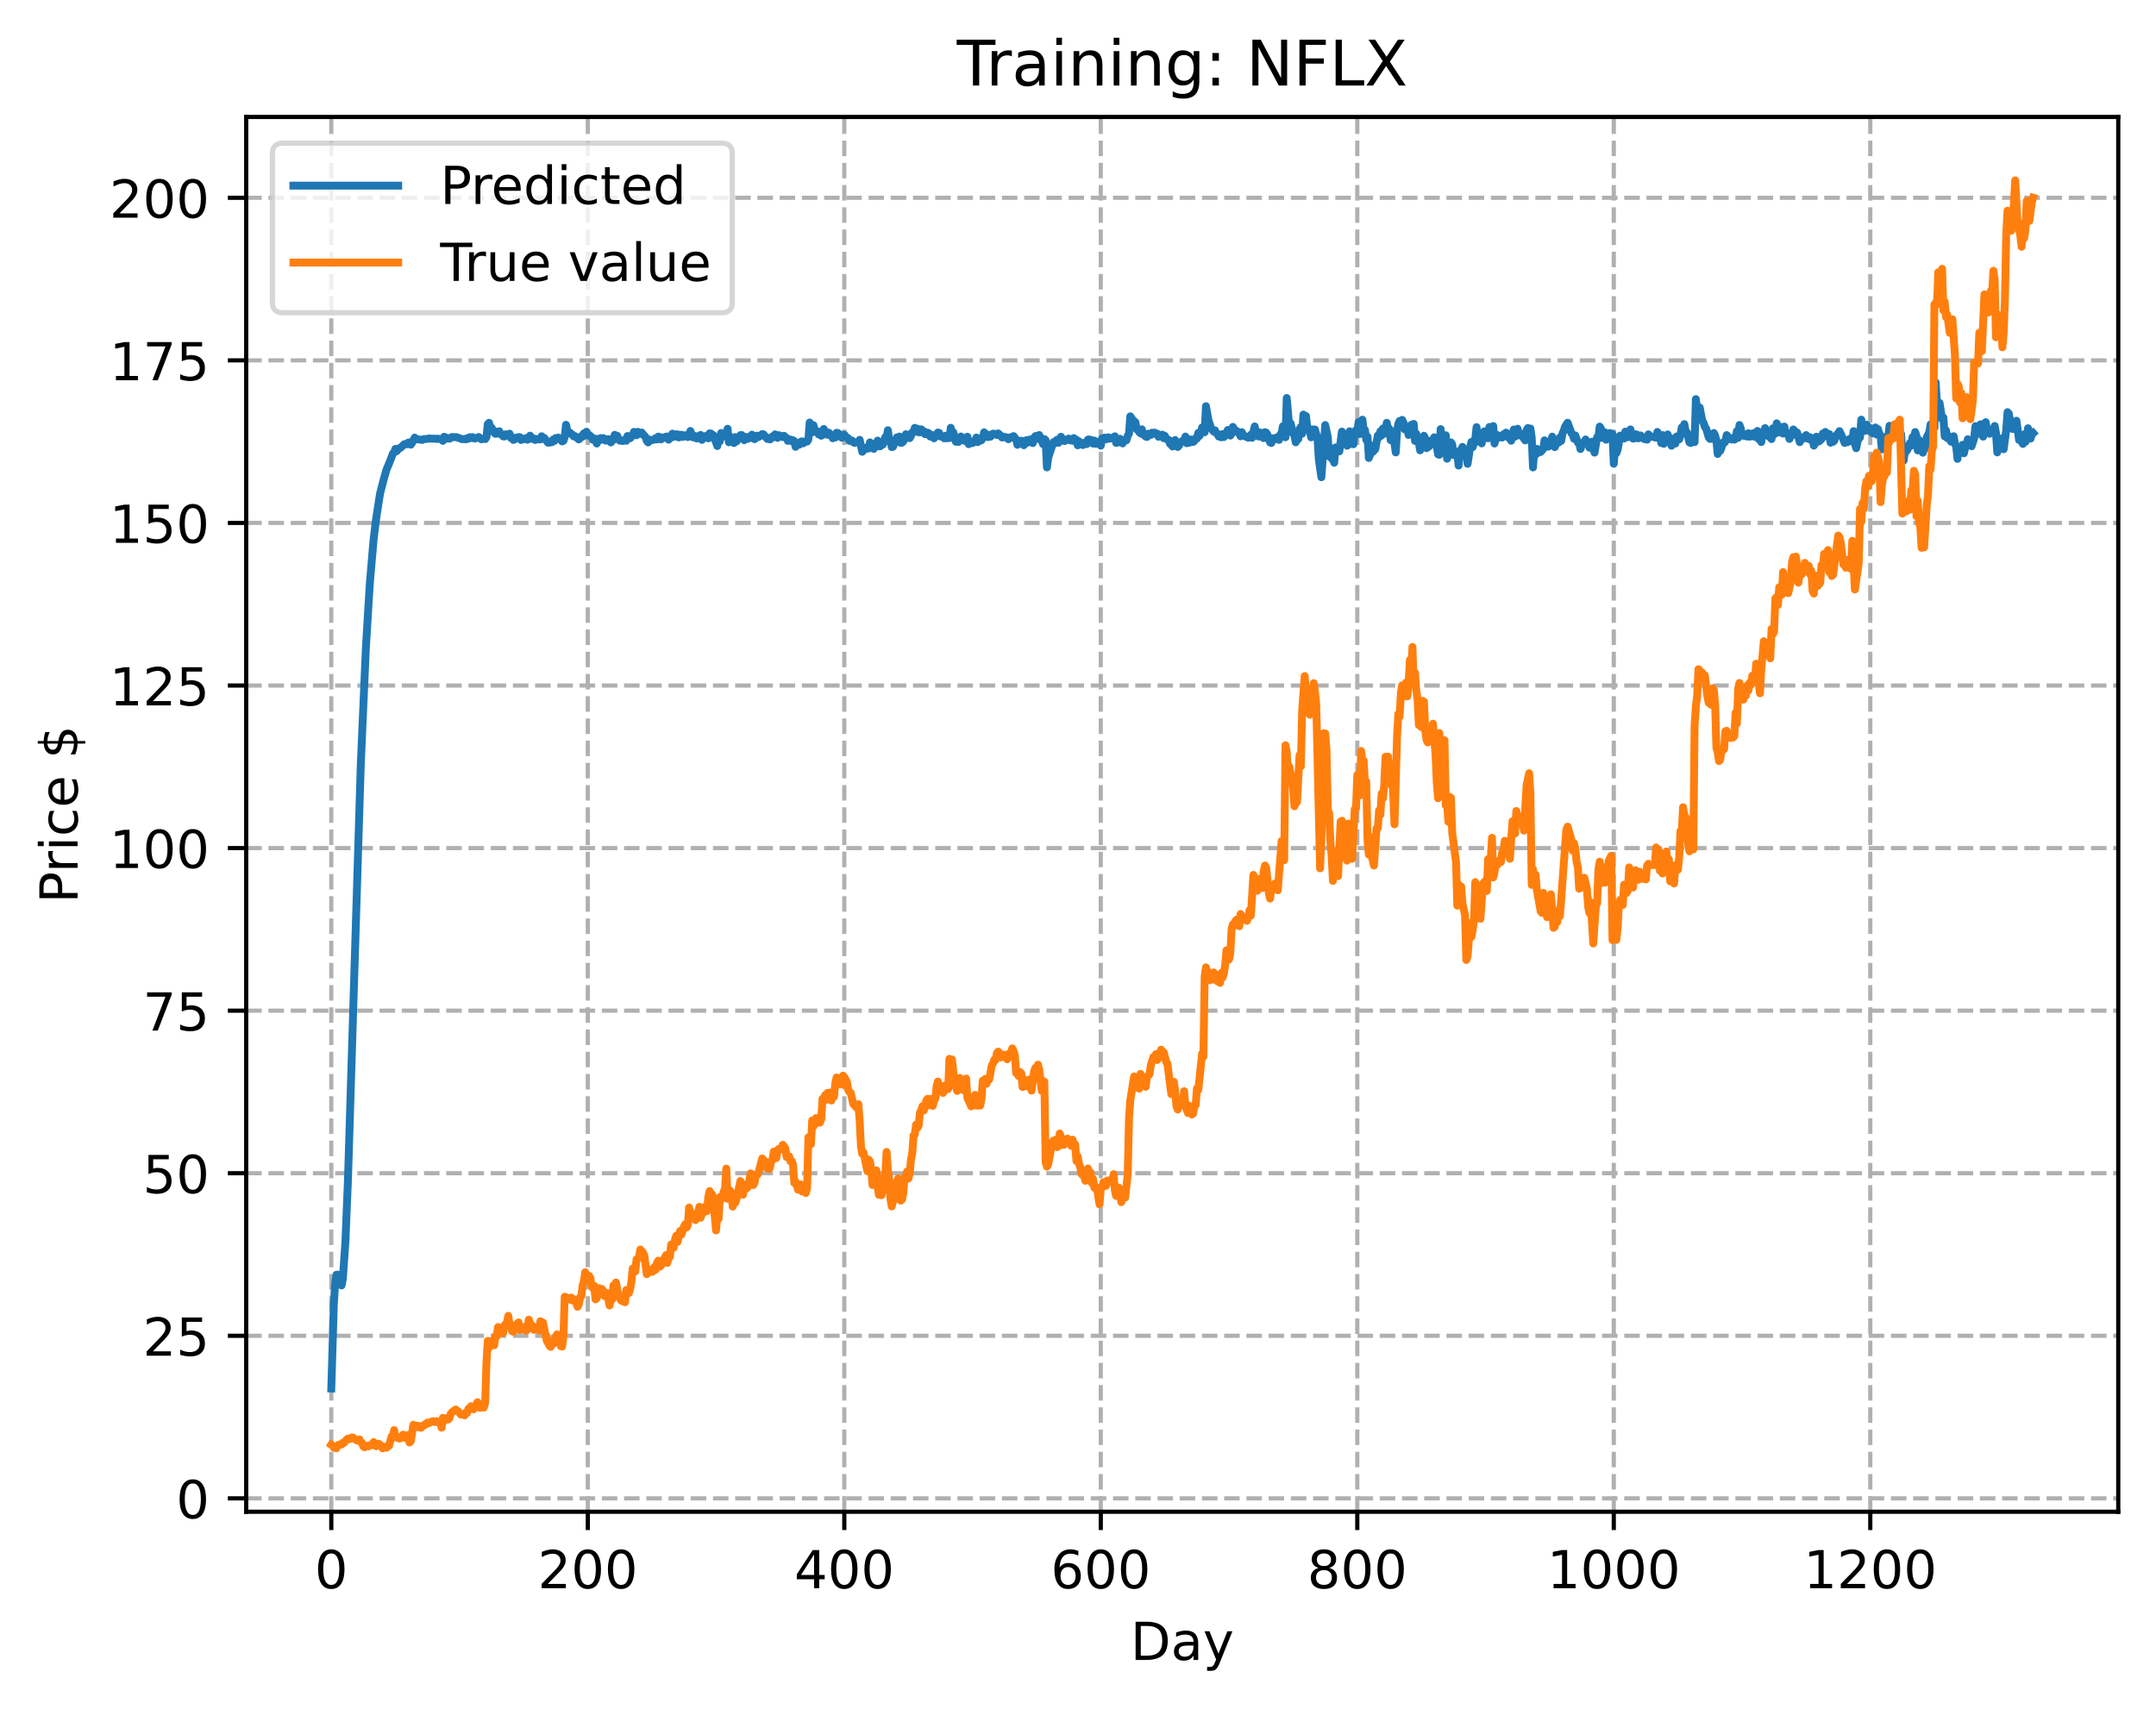 <?xml version="1.0" encoding="utf-8" standalone="no"?>
<!DOCTYPE svg PUBLIC "-//W3C//DTD SVG 1.1//EN"
  "http://www.w3.org/Graphics/SVG/1.1/DTD/svg11.dtd">
<!-- Created with matplotlib (https://matplotlib.org/) -->
<svg height="325.986pt" version="1.1" viewBox="0 0 411.286 325.986" width="411.286pt" xmlns="http://www.w3.org/2000/svg" xmlns:xlink="http://www.w3.org/1999/xlink">
 <defs>
  <style type="text/css">
*{stroke-linecap:butt;stroke-linejoin:round;}
  </style>
 </defs>
 <g id="figure_1">
  <g id="patch_1">
   <path d="M 0 325.986 
L 411.286 325.986 
L 411.286 0 
L 0 0 
z
" style="fill:#ffffff;"/>
  </g>
  <g id="axes_1">
   <g id="patch_2">
    <path d="M 46.966 288.43 
L 404.086 288.43 
L 404.086 22.318 
L 46.966 22.318 
z
" style="fill:#ffffff;"/>
   </g>
   <g id="matplotlib.axis_1">
    <g id="xtick_1">
     <g id="line2d_1">
      <path clip-path="url(#p1c371251a2)" d="M 63.198 288.43 
L 63.198 22.318 
" style="fill:none;stroke:#b0b0b0;stroke-dasharray:2.96,1.28;stroke-dashoffset:0;stroke-width:0.8;"/>
     </g>
     <g id="line2d_2">
      <defs>
       <path d="M 0 0 
L 0 3.5 
" id="m1a4d946a70" style="stroke:#000000;stroke-width:0.8;"/>
      </defs>
      <g>
       <use style="stroke:#000000;stroke-width:0.8;" x="63.198" xlink:href="#m1a4d946a70" y="288.43"/>
      </g>
     </g>
     <g id="text_1">
      <!-- 0 -->
      <defs>
       <path d="M 31.781 66.406 
Q 24.172 66.406 20.328 58.906 
Q 16.5 51.422 16.5 36.375 
Q 16.5 21.391 20.328 13.891 
Q 24.172 6.391 31.781 6.391 
Q 39.453 6.391 43.281 13.891 
Q 47.125 21.391 47.125 36.375 
Q 47.125 51.422 43.281 58.906 
Q 39.453 66.406 31.781 66.406 
z
M 31.781 74.219 
Q 44.047 74.219 50.516 64.516 
Q 56.984 54.828 56.984 36.375 
Q 56.984 17.969 50.516 8.266 
Q 44.047 -1.422 31.781 -1.422 
Q 19.531 -1.422 13.062 8.266 
Q 6.594 17.969 6.594 36.375 
Q 6.594 54.828 13.062 64.516 
Q 19.531 74.219 31.781 74.219 
z
" id="DejaVuSans-48"/>
      </defs>
      <g transform="translate(60.017 303.029)scale(0.1 -0.1)">
       <use xlink:href="#DejaVuSans-48"/>
      </g>
     </g>
    </g>
    <g id="xtick_2">
     <g id="line2d_3">
      <path clip-path="url(#p1c371251a2)" d="M 112.129 288.43 
L 112.129 22.318 
" style="fill:none;stroke:#b0b0b0;stroke-dasharray:2.96,1.28;stroke-dashoffset:0;stroke-width:0.8;"/>
     </g>
     <g id="line2d_4">
      <g>
       <use style="stroke:#000000;stroke-width:0.8;" x="112.129" xlink:href="#m1a4d946a70" y="288.43"/>
      </g>
     </g>
     <g id="text_2">
      <!-- 200 -->
      <defs>
       <path d="M 19.188 8.297 
L 53.609 8.297 
L 53.609 0 
L 7.328 0 
L 7.328 8.297 
Q 12.938 14.109 22.625 23.891 
Q 32.328 33.688 34.812 36.531 
Q 39.547 41.844 41.422 45.531 
Q 43.312 49.219 43.312 52.781 
Q 43.312 58.594 39.234 62.25 
Q 35.156 65.922 28.609 65.922 
Q 23.969 65.922 18.812 64.312 
Q 13.672 62.703 7.812 59.422 
L 7.812 69.391 
Q 13.766 71.781 18.938 73 
Q 24.125 74.219 28.422 74.219 
Q 39.75 74.219 46.484 68.547 
Q 53.219 62.891 53.219 53.422 
Q 53.219 48.922 51.531 44.891 
Q 49.859 40.875 45.406 35.406 
Q 44.188 33.984 37.641 27.219 
Q 31.109 20.453 19.188 8.297 
z
" id="DejaVuSans-50"/>
      </defs>
      <g transform="translate(102.585 303.029)scale(0.1 -0.1)">
       <use xlink:href="#DejaVuSans-50"/>
       <use x="63.623" xlink:href="#DejaVuSans-48"/>
       <use x="127.246" xlink:href="#DejaVuSans-48"/>
      </g>
     </g>
    </g>
    <g id="xtick_3">
     <g id="line2d_5">
      <path clip-path="url(#p1c371251a2)" d="M 161.06 288.43 
L 161.06 22.318 
" style="fill:none;stroke:#b0b0b0;stroke-dasharray:2.96,1.28;stroke-dashoffset:0;stroke-width:0.8;"/>
     </g>
     <g id="line2d_6">
      <g>
       <use style="stroke:#000000;stroke-width:0.8;" x="161.06" xlink:href="#m1a4d946a70" y="288.43"/>
      </g>
     </g>
     <g id="text_3">
      <!-- 400 -->
      <defs>
       <path d="M 37.797 64.312 
L 12.891 25.391 
L 37.797 25.391 
z
M 35.203 72.906 
L 47.609 72.906 
L 47.609 25.391 
L 58.016 25.391 
L 58.016 17.188 
L 47.609 17.188 
L 47.609 0 
L 37.797 0 
L 37.797 17.188 
L 4.891 17.188 
L 4.891 26.703 
z
" id="DejaVuSans-52"/>
      </defs>
      <g transform="translate(151.516 303.029)scale(0.1 -0.1)">
       <use xlink:href="#DejaVuSans-52"/>
       <use x="63.623" xlink:href="#DejaVuSans-48"/>
       <use x="127.246" xlink:href="#DejaVuSans-48"/>
      </g>
     </g>
    </g>
    <g id="xtick_4">
     <g id="line2d_7">
      <path clip-path="url(#p1c371251a2)" d="M 209.99 288.43 
L 209.99 22.318 
" style="fill:none;stroke:#b0b0b0;stroke-dasharray:2.96,1.28;stroke-dashoffset:0;stroke-width:0.8;"/>
     </g>
     <g id="line2d_8">
      <g>
       <use style="stroke:#000000;stroke-width:0.8;" x="209.99" xlink:href="#m1a4d946a70" y="288.43"/>
      </g>
     </g>
     <g id="text_4">
      <!-- 600 -->
      <defs>
       <path d="M 33.016 40.375 
Q 26.375 40.375 22.484 35.828 
Q 18.609 31.297 18.609 23.391 
Q 18.609 15.531 22.484 10.953 
Q 26.375 6.391 33.016 6.391 
Q 39.656 6.391 43.531 10.953 
Q 47.406 15.531 47.406 23.391 
Q 47.406 31.297 43.531 35.828 
Q 39.656 40.375 33.016 40.375 
z
M 52.594 71.297 
L 52.594 62.312 
Q 48.875 64.062 45.094 64.984 
Q 41.312 65.922 37.594 65.922 
Q 27.828 65.922 22.672 59.328 
Q 17.531 52.734 16.797 39.406 
Q 19.672 43.656 24.016 45.922 
Q 28.375 48.188 33.594 48.188 
Q 44.578 48.188 50.953 41.516 
Q 57.328 34.859 57.328 23.391 
Q 57.328 12.156 50.688 5.359 
Q 44.047 -1.422 33.016 -1.422 
Q 20.359 -1.422 13.672 8.266 
Q 6.984 17.969 6.984 36.375 
Q 6.984 53.656 15.188 63.938 
Q 23.391 74.219 37.203 74.219 
Q 40.922 74.219 44.703 73.484 
Q 48.484 72.75 52.594 71.297 
z
" id="DejaVuSans-54"/>
      </defs>
      <g transform="translate(200.446 303.029)scale(0.1 -0.1)">
       <use xlink:href="#DejaVuSans-54"/>
       <use x="63.623" xlink:href="#DejaVuSans-48"/>
       <use x="127.246" xlink:href="#DejaVuSans-48"/>
      </g>
     </g>
    </g>
    <g id="xtick_5">
     <g id="line2d_9">
      <path clip-path="url(#p1c371251a2)" d="M 258.921 288.43 
L 258.921 22.318 
" style="fill:none;stroke:#b0b0b0;stroke-dasharray:2.96,1.28;stroke-dashoffset:0;stroke-width:0.8;"/>
     </g>
     <g id="line2d_10">
      <g>
       <use style="stroke:#000000;stroke-width:0.8;" x="258.921" xlink:href="#m1a4d946a70" y="288.43"/>
      </g>
     </g>
     <g id="text_5">
      <!-- 800 -->
      <defs>
       <path d="M 31.781 34.625 
Q 24.75 34.625 20.719 30.859 
Q 16.703 27.094 16.703 20.516 
Q 16.703 13.922 20.719 10.156 
Q 24.75 6.391 31.781 6.391 
Q 38.812 6.391 42.859 10.172 
Q 46.922 13.969 46.922 20.516 
Q 46.922 27.094 42.891 30.859 
Q 38.875 34.625 31.781 34.625 
z
M 21.922 38.812 
Q 15.578 40.375 12.031 44.719 
Q 8.5 49.078 8.5 55.328 
Q 8.5 64.062 14.719 69.141 
Q 20.953 74.219 31.781 74.219 
Q 42.672 74.219 48.875 69.141 
Q 55.078 64.062 55.078 55.328 
Q 55.078 49.078 51.531 44.719 
Q 48 40.375 41.703 38.812 
Q 48.828 37.156 52.797 32.312 
Q 56.781 27.484 56.781 20.516 
Q 56.781 9.906 50.312 4.234 
Q 43.844 -1.422 31.781 -1.422 
Q 19.734 -1.422 13.25 4.234 
Q 6.781 9.906 6.781 20.516 
Q 6.781 27.484 10.781 32.312 
Q 14.797 37.156 21.922 38.812 
z
M 18.312 54.391 
Q 18.312 48.734 21.844 45.562 
Q 25.391 42.391 31.781 42.391 
Q 38.141 42.391 41.719 45.562 
Q 45.312 48.734 45.312 54.391 
Q 45.312 60.062 41.719 63.234 
Q 38.141 66.406 31.781 66.406 
Q 25.391 66.406 21.844 63.234 
Q 18.312 60.062 18.312 54.391 
z
" id="DejaVuSans-56"/>
      </defs>
      <g transform="translate(249.377 303.029)scale(0.1 -0.1)">
       <use xlink:href="#DejaVuSans-56"/>
       <use x="63.623" xlink:href="#DejaVuSans-48"/>
       <use x="127.246" xlink:href="#DejaVuSans-48"/>
      </g>
     </g>
    </g>
    <g id="xtick_6">
     <g id="line2d_11">
      <path clip-path="url(#p1c371251a2)" d="M 307.851 288.43 
L 307.851 22.318 
" style="fill:none;stroke:#b0b0b0;stroke-dasharray:2.96,1.28;stroke-dashoffset:0;stroke-width:0.8;"/>
     </g>
     <g id="line2d_12">
      <g>
       <use style="stroke:#000000;stroke-width:0.8;" x="307.851" xlink:href="#m1a4d946a70" y="288.43"/>
      </g>
     </g>
     <g id="text_6">
      <!-- 1000 -->
      <defs>
       <path d="M 12.406 8.297 
L 28.516 8.297 
L 28.516 63.922 
L 10.984 60.406 
L 10.984 69.391 
L 28.422 72.906 
L 38.281 72.906 
L 38.281 8.297 
L 54.391 8.297 
L 54.391 0 
L 12.406 0 
z
" id="DejaVuSans-49"/>
      </defs>
      <g transform="translate(295.126 303.029)scale(0.1 -0.1)">
       <use xlink:href="#DejaVuSans-49"/>
       <use x="63.623" xlink:href="#DejaVuSans-48"/>
       <use x="127.246" xlink:href="#DejaVuSans-48"/>
       <use x="190.869" xlink:href="#DejaVuSans-48"/>
      </g>
     </g>
    </g>
    <g id="xtick_7">
     <g id="line2d_13">
      <path clip-path="url(#p1c371251a2)" d="M 356.782 288.43 
L 356.782 22.318 
" style="fill:none;stroke:#b0b0b0;stroke-dasharray:2.96,1.28;stroke-dashoffset:0;stroke-width:0.8;"/>
     </g>
     <g id="line2d_14">
      <g>
       <use style="stroke:#000000;stroke-width:0.8;" x="356.782" xlink:href="#m1a4d946a70" y="288.43"/>
      </g>
     </g>
     <g id="text_7">
      <!-- 1200 -->
      <g transform="translate(344.057 303.029)scale(0.1 -0.1)">
       <use xlink:href="#DejaVuSans-49"/>
       <use x="63.623" xlink:href="#DejaVuSans-50"/>
       <use x="127.246" xlink:href="#DejaVuSans-48"/>
       <use x="190.869" xlink:href="#DejaVuSans-48"/>
      </g>
     </g>
    </g>
    <g id="text_8">
     <!-- Day -->
     <defs>
      <path d="M 19.672 64.797 
L 19.672 8.109 
L 31.594 8.109 
Q 46.688 8.109 53.688 14.938 
Q 60.688 21.781 60.688 36.531 
Q 60.688 51.172 53.688 57.984 
Q 46.688 64.797 31.594 64.797 
z
M 9.812 72.906 
L 30.078 72.906 
Q 51.266 72.906 61.172 64.094 
Q 71.094 55.281 71.094 36.531 
Q 71.094 17.672 61.125 8.828 
Q 51.172 0 30.078 0 
L 9.812 0 
z
" id="DejaVuSans-68"/>
      <path d="M 34.281 27.484 
Q 23.391 27.484 19.188 25 
Q 14.984 22.516 14.984 16.5 
Q 14.984 11.719 18.141 8.906 
Q 21.297 6.109 26.703 6.109 
Q 34.188 6.109 38.703 11.406 
Q 43.219 16.703 43.219 25.484 
L 43.219 27.484 
z
M 52.203 31.203 
L 52.203 0 
L 43.219 0 
L 43.219 8.297 
Q 40.141 3.328 35.547 0.953 
Q 30.953 -1.422 24.312 -1.422 
Q 15.922 -1.422 10.953 3.297 
Q 6 8.016 6 15.922 
Q 6 25.141 12.172 29.828 
Q 18.359 34.516 30.609 34.516 
L 43.219 34.516 
L 43.219 35.406 
Q 43.219 41.609 39.141 45 
Q 35.062 48.391 27.688 48.391 
Q 23 48.391 18.547 47.266 
Q 14.109 46.141 10.016 43.891 
L 10.016 52.203 
Q 14.938 54.109 19.578 55.047 
Q 24.219 56 28.609 56 
Q 40.484 56 46.344 49.844 
Q 52.203 43.703 52.203 31.203 
z
" id="DejaVuSans-97"/>
      <path d="M 32.172 -5.078 
Q 28.375 -14.844 24.75 -17.812 
Q 21.141 -20.797 15.094 -20.797 
L 7.906 -20.797 
L 7.906 -13.281 
L 13.188 -13.281 
Q 16.891 -13.281 18.938 -11.516 
Q 21 -9.766 23.484 -3.219 
L 25.094 0.875 
L 2.984 54.688 
L 12.5 54.688 
L 29.594 11.922 
L 46.688 54.688 
L 56.203 54.688 
z
" id="DejaVuSans-121"/>
     </defs>
     <g transform="translate(215.652 316.707)scale(0.1 -0.1)">
      <use xlink:href="#DejaVuSans-68"/>
      <use x="77.002" xlink:href="#DejaVuSans-97"/>
      <use x="138.281" xlink:href="#DejaVuSans-121"/>
     </g>
    </g>
   </g>
   <g id="matplotlib.axis_2">
    <g id="ytick_1">
     <g id="line2d_15">
      <path clip-path="url(#p1c371251a2)" d="M 46.966 285.875 
L 404.086 285.875 
" style="fill:none;stroke:#b0b0b0;stroke-dasharray:2.96,1.28;stroke-dashoffset:0;stroke-width:0.8;"/>
     </g>
     <g id="line2d_16">
      <defs>
       <path d="M 0 0 
L -3.5 0 
" id="m9882286ee4" style="stroke:#000000;stroke-width:0.8;"/>
      </defs>
      <g>
       <use style="stroke:#000000;stroke-width:0.8;" x="46.966" xlink:href="#m9882286ee4" y="285.875"/>
      </g>
     </g>
     <g id="text_9">
      <!-- 0 -->
      <g transform="translate(33.603 289.674)scale(0.1 -0.1)">
       <use xlink:href="#DejaVuSans-48"/>
      </g>
     </g>
    </g>
    <g id="ytick_2">
     <g id="line2d_17">
      <path clip-path="url(#p1c371251a2)" d="M 46.966 254.858 
L 404.086 254.858 
" style="fill:none;stroke:#b0b0b0;stroke-dasharray:2.96,1.28;stroke-dashoffset:0;stroke-width:0.8;"/>
     </g>
     <g id="line2d_18">
      <g>
       <use style="stroke:#000000;stroke-width:0.8;" x="46.966" xlink:href="#m9882286ee4" y="254.858"/>
      </g>
     </g>
     <g id="text_10">
      <!-- 25 -->
      <defs>
       <path d="M 10.797 72.906 
L 49.516 72.906 
L 49.516 64.594 
L 19.828 64.594 
L 19.828 46.734 
Q 21.969 47.469 24.109 47.828 
Q 26.266 48.188 28.422 48.188 
Q 40.625 48.188 47.75 41.5 
Q 54.891 34.812 54.891 23.391 
Q 54.891 11.625 47.562 5.094 
Q 40.234 -1.422 26.906 -1.422 
Q 22.312 -1.422 17.547 -0.641 
Q 12.797 0.141 7.719 1.703 
L 7.719 11.625 
Q 12.109 9.234 16.797 8.062 
Q 21.484 6.891 26.703 6.891 
Q 35.156 6.891 40.078 11.328 
Q 45.016 15.766 45.016 23.391 
Q 45.016 31 40.078 35.438 
Q 35.156 39.891 26.703 39.891 
Q 22.75 39.891 18.812 39.016 
Q 14.891 38.141 10.797 36.281 
z
" id="DejaVuSans-53"/>
      </defs>
      <g transform="translate(27.241 258.657)scale(0.1 -0.1)">
       <use xlink:href="#DejaVuSans-50"/>
       <use x="63.623" xlink:href="#DejaVuSans-53"/>
      </g>
     </g>
    </g>
    <g id="ytick_3">
     <g id="line2d_19">
      <path clip-path="url(#p1c371251a2)" d="M 46.966 223.841 
L 404.086 223.841 
" style="fill:none;stroke:#b0b0b0;stroke-dasharray:2.96,1.28;stroke-dashoffset:0;stroke-width:0.8;"/>
     </g>
     <g id="line2d_20">
      <g>
       <use style="stroke:#000000;stroke-width:0.8;" x="46.966" xlink:href="#m9882286ee4" y="223.841"/>
      </g>
     </g>
     <g id="text_11">
      <!-- 50 -->
      <g transform="translate(27.241 227.64)scale(0.1 -0.1)">
       <use xlink:href="#DejaVuSans-53"/>
       <use x="63.623" xlink:href="#DejaVuSans-48"/>
      </g>
     </g>
    </g>
    <g id="ytick_4">
     <g id="line2d_21">
      <path clip-path="url(#p1c371251a2)" d="M 46.966 192.824 
L 404.086 192.824 
" style="fill:none;stroke:#b0b0b0;stroke-dasharray:2.96,1.28;stroke-dashoffset:0;stroke-width:0.8;"/>
     </g>
     <g id="line2d_22">
      <g>
       <use style="stroke:#000000;stroke-width:0.8;" x="46.966" xlink:href="#m9882286ee4" y="192.824"/>
      </g>
     </g>
     <g id="text_12">
      <!-- 75 -->
      <defs>
       <path d="M 8.203 72.906 
L 55.078 72.906 
L 55.078 68.703 
L 28.609 0 
L 18.312 0 
L 43.219 64.594 
L 8.203 64.594 
z
" id="DejaVuSans-55"/>
      </defs>
      <g transform="translate(27.241 196.623)scale(0.1 -0.1)">
       <use xlink:href="#DejaVuSans-55"/>
       <use x="63.623" xlink:href="#DejaVuSans-53"/>
      </g>
     </g>
    </g>
    <g id="ytick_5">
     <g id="line2d_23">
      <path clip-path="url(#p1c371251a2)" d="M 46.966 161.807 
L 404.086 161.807 
" style="fill:none;stroke:#b0b0b0;stroke-dasharray:2.96,1.28;stroke-dashoffset:0;stroke-width:0.8;"/>
     </g>
     <g id="line2d_24">
      <g>
       <use style="stroke:#000000;stroke-width:0.8;" x="46.966" xlink:href="#m9882286ee4" y="161.807"/>
      </g>
     </g>
     <g id="text_13">
      <!-- 100 -->
      <g transform="translate(20.878 165.606)scale(0.1 -0.1)">
       <use xlink:href="#DejaVuSans-49"/>
       <use x="63.623" xlink:href="#DejaVuSans-48"/>
       <use x="127.246" xlink:href="#DejaVuSans-48"/>
      </g>
     </g>
    </g>
    <g id="ytick_6">
     <g id="line2d_25">
      <path clip-path="url(#p1c371251a2)" d="M 46.966 130.79 
L 404.086 130.79 
" style="fill:none;stroke:#b0b0b0;stroke-dasharray:2.96,1.28;stroke-dashoffset:0;stroke-width:0.8;"/>
     </g>
     <g id="line2d_26">
      <g>
       <use style="stroke:#000000;stroke-width:0.8;" x="46.966" xlink:href="#m9882286ee4" y="130.79"/>
      </g>
     </g>
     <g id="text_14">
      <!-- 125 -->
      <g transform="translate(20.878 134.589)scale(0.1 -0.1)">
       <use xlink:href="#DejaVuSans-49"/>
       <use x="63.623" xlink:href="#DejaVuSans-50"/>
       <use x="127.246" xlink:href="#DejaVuSans-53"/>
      </g>
     </g>
    </g>
    <g id="ytick_7">
     <g id="line2d_27">
      <path clip-path="url(#p1c371251a2)" d="M 46.966 99.773 
L 404.086 99.773 
" style="fill:none;stroke:#b0b0b0;stroke-dasharray:2.96,1.28;stroke-dashoffset:0;stroke-width:0.8;"/>
     </g>
     <g id="line2d_28">
      <g>
       <use style="stroke:#000000;stroke-width:0.8;" x="46.966" xlink:href="#m9882286ee4" y="99.773"/>
      </g>
     </g>
     <g id="text_15">
      <!-- 150 -->
      <g transform="translate(20.878 103.572)scale(0.1 -0.1)">
       <use xlink:href="#DejaVuSans-49"/>
       <use x="63.623" xlink:href="#DejaVuSans-53"/>
       <use x="127.246" xlink:href="#DejaVuSans-48"/>
      </g>
     </g>
    </g>
    <g id="ytick_8">
     <g id="line2d_29">
      <path clip-path="url(#p1c371251a2)" d="M 46.966 68.756 
L 404.086 68.756 
" style="fill:none;stroke:#b0b0b0;stroke-dasharray:2.96,1.28;stroke-dashoffset:0;stroke-width:0.8;"/>
     </g>
     <g id="line2d_30">
      <g>
       <use style="stroke:#000000;stroke-width:0.8;" x="46.966" xlink:href="#m9882286ee4" y="68.756"/>
      </g>
     </g>
     <g id="text_16">
      <!-- 175 -->
      <g transform="translate(20.878 72.555)scale(0.1 -0.1)">
       <use xlink:href="#DejaVuSans-49"/>
       <use x="63.623" xlink:href="#DejaVuSans-55"/>
       <use x="127.246" xlink:href="#DejaVuSans-53"/>
      </g>
     </g>
    </g>
    <g id="ytick_9">
     <g id="line2d_31">
      <path clip-path="url(#p1c371251a2)" d="M 46.966 37.739 
L 404.086 37.739 
" style="fill:none;stroke:#b0b0b0;stroke-dasharray:2.96,1.28;stroke-dashoffset:0;stroke-width:0.8;"/>
     </g>
     <g id="line2d_32">
      <g>
       <use style="stroke:#000000;stroke-width:0.8;" x="46.966" xlink:href="#m9882286ee4" y="37.739"/>
      </g>
     </g>
     <g id="text_17">
      <!-- 200 -->
      <g transform="translate(20.878 41.538)scale(0.1 -0.1)">
       <use xlink:href="#DejaVuSans-50"/>
       <use x="63.623" xlink:href="#DejaVuSans-48"/>
       <use x="127.246" xlink:href="#DejaVuSans-48"/>
      </g>
     </g>
    </g>
    <g id="text_18">
     <!-- Price $ -->
     <defs>
      <path d="M 19.672 64.797 
L 19.672 37.406 
L 32.078 37.406 
Q 38.969 37.406 42.719 40.969 
Q 46.484 44.531 46.484 51.125 
Q 46.484 57.672 42.719 61.234 
Q 38.969 64.797 32.078 64.797 
z
M 9.812 72.906 
L 32.078 72.906 
Q 44.344 72.906 50.609 67.359 
Q 56.891 61.812 56.891 51.125 
Q 56.891 40.328 50.609 34.812 
Q 44.344 29.297 32.078 29.297 
L 19.672 29.297 
L 19.672 0 
L 9.812 0 
z
" id="DejaVuSans-80"/>
      <path d="M 41.109 46.297 
Q 39.594 47.172 37.812 47.578 
Q 36.031 48 33.891 48 
Q 26.266 48 22.188 43.047 
Q 18.109 38.094 18.109 28.812 
L 18.109 0 
L 9.078 0 
L 9.078 54.688 
L 18.109 54.688 
L 18.109 46.188 
Q 20.953 51.172 25.484 53.578 
Q 30.031 56 36.531 56 
Q 37.453 56 38.578 55.875 
Q 39.703 55.766 41.062 55.516 
z
" id="DejaVuSans-114"/>
      <path d="M 9.422 54.688 
L 18.406 54.688 
L 18.406 0 
L 9.422 0 
z
M 9.422 75.984 
L 18.406 75.984 
L 18.406 64.594 
L 9.422 64.594 
z
" id="DejaVuSans-105"/>
      <path d="M 48.781 52.594 
L 48.781 44.188 
Q 44.969 46.297 41.141 47.344 
Q 37.312 48.391 33.406 48.391 
Q 24.656 48.391 19.812 42.844 
Q 14.984 37.312 14.984 27.297 
Q 14.984 17.281 19.812 11.734 
Q 24.656 6.203 33.406 6.203 
Q 37.312 6.203 41.141 7.25 
Q 44.969 8.297 48.781 10.406 
L 48.781 2.094 
Q 45.016 0.344 40.984 -0.531 
Q 36.969 -1.422 32.422 -1.422 
Q 20.062 -1.422 12.781 6.344 
Q 5.516 14.109 5.516 27.297 
Q 5.516 40.672 12.859 48.328 
Q 20.219 56 33.016 56 
Q 37.156 56 41.109 55.141 
Q 45.062 54.297 48.781 52.594 
z
" id="DejaVuSans-99"/>
      <path d="M 56.203 29.594 
L 56.203 25.203 
L 14.891 25.203 
Q 15.484 15.922 20.484 11.062 
Q 25.484 6.203 34.422 6.203 
Q 39.594 6.203 44.453 7.469 
Q 49.312 8.734 54.109 11.281 
L 54.109 2.781 
Q 49.266 0.734 44.188 -0.344 
Q 39.109 -1.422 33.891 -1.422 
Q 20.797 -1.422 13.156 6.188 
Q 5.516 13.812 5.516 26.812 
Q 5.516 40.234 12.766 48.109 
Q 20.016 56 32.328 56 
Q 43.359 56 49.781 48.891 
Q 56.203 41.797 56.203 29.594 
z
M 47.219 32.234 
Q 47.125 39.594 43.094 43.984 
Q 39.062 48.391 32.422 48.391 
Q 24.906 48.391 20.391 44.141 
Q 15.875 39.891 15.188 32.172 
z
" id="DejaVuSans-101"/>
      <path id="DejaVuSans-32"/>
      <path d="M 33.797 -14.703 
L 28.906 -14.703 
L 28.859 0 
Q 23.734 0.094 18.609 1.188 
Q 13.484 2.297 8.297 4.5 
L 8.297 13.281 
Q 13.281 10.156 18.375 8.562 
Q 23.484 6.984 28.906 6.938 
L 28.906 29.203 
Q 18.109 30.953 13.203 35.156 
Q 8.297 39.359 8.297 46.688 
Q 8.297 54.641 13.625 59.219 
Q 18.953 63.812 28.906 64.5 
L 28.906 75.984 
L 33.797 75.984 
L 33.797 64.656 
Q 38.328 64.453 42.578 63.688 
Q 46.828 62.938 50.875 61.625 
L 50.875 53.078 
Q 46.828 55.125 42.547 56.25 
Q 38.281 57.375 33.797 57.562 
L 33.797 36.719 
Q 44.875 35.016 50.094 30.609 
Q 55.328 26.219 55.328 18.609 
Q 55.328 10.359 49.781 5.594 
Q 44.234 0.828 33.797 0.094 
z
M 28.906 37.594 
L 28.906 57.625 
Q 23.25 56.984 20.266 54.391 
Q 17.281 51.812 17.281 47.516 
Q 17.281 43.312 20.031 40.969 
Q 22.797 38.625 28.906 37.594 
z
M 33.797 28.219 
L 33.797 7.078 
Q 39.984 7.906 43.141 10.594 
Q 46.297 13.281 46.297 17.672 
Q 46.297 21.969 43.281 24.5 
Q 40.281 27.047 33.797 28.219 
z
" id="DejaVuSans-36"/>
     </defs>
     <g transform="translate(14.798 172.342)rotate(-90)scale(0.1 -0.1)">
      <use xlink:href="#DejaVuSans-80"/>
      <use x="58.553" xlink:href="#DejaVuSans-114"/>
      <use x="99.666" xlink:href="#DejaVuSans-105"/>
      <use x="127.449" xlink:href="#DejaVuSans-99"/>
      <use x="182.43" xlink:href="#DejaVuSans-101"/>
      <use x="243.953" xlink:href="#DejaVuSans-32"/>
      <use x="275.74" xlink:href="#DejaVuSans-36"/>
     </g>
    </g>
   </g>
   <g id="line2d_33">
    <path clip-path="url(#p1c371251a2)" d="M 63.198 264.919 
L 63.688 248.769 
L 63.932 244.933 
L 64.177 243.217 
L 64.422 243.192 
L 65.156 245.255 
L 65.4 244.033 
L 65.89 236.953 
L 66.379 225.048 
L 67.357 193.364 
L 68.825 145.825 
L 69.804 123.487 
L 70.538 111.443 
L 71.272 102.887 
L 71.761 98.913 
L 72.495 94.187 
L 73.229 91.338 
L 73.718 89.639 
L 74.452 87.861 
L 74.942 86.552 
L 75.186 86.329 
L 75.431 85.646 
L 75.676 86.074 
L 76.165 85.5 
L 76.41 85.435 
L 77.144 84.733 
L 77.633 84.769 
L 77.878 84.45 
L 78.122 84.414 
L 78.367 84.841 
L 78.611 84.503 
L 79.101 83.495 
L 79.345 83.781 
L 80.569 83.934 
L 80.813 83.775 
L 81.547 83.742 
L 81.792 83.651 
L 82.281 83.706 
L 83.015 83.69 
L 83.26 83.757 
L 83.505 83.683 
L 83.994 83.8 
L 84.239 83.765 
L 84.483 84.111 
L 84.728 83.329 
L 84.972 83.759 
L 85.217 83.519 
L 85.706 83.701 
L 85.951 83.613 
L 86.196 83.38 
L 87.174 83.423 
L 87.664 83.617 
L 88.153 83.798 
L 88.642 83.763 
L 88.887 83.825 
L 89.132 83.593 
L 89.376 83.701 
L 89.621 83.411 
L 89.866 83.569 
L 90.11 83.384 
L 90.355 83.612 
L 90.599 83.674 
L 91.333 83.378 
L 91.823 83.818 
L 92.312 83.659 
L 92.557 83.776 
L 92.801 83.415 
L 93.046 80.935 
L 93.291 80.662 
L 93.535 81.851 
L 93.78 81.602 
L 94.269 82.567 
L 94.514 82.773 
L 94.759 82.344 
L 95.003 82.74 
L 95.248 82.276 
L 95.493 82.803 
L 95.737 82.954 
L 95.982 83.254 
L 96.227 83.282 
L 96.471 82.856 
L 96.716 83.044 
L 96.96 83.02 
L 97.205 82.741 
L 97.45 83.552 
L 97.694 83.424 
L 97.939 83.933 
L 98.184 83.818 
L 98.428 83.517 
L 98.673 83.599 
L 98.918 83.376 
L 99.162 83.404 
L 99.407 83.95 
L 99.896 83.705 
L 100.141 83.802 
L 100.386 83.574 
L 100.63 83.9 
L 100.875 83.7 
L 101.12 83.12 
L 101.364 83.601 
L 101.609 83.753 
L 101.854 83.666 
L 102.098 83.948 
L 102.343 83.75 
L 102.832 83.845 
L 103.077 83.845 
L 103.321 83.229 
L 103.566 83.472 
L 103.811 83.547 
L 104.3 84.19 
L 104.545 84.467 
L 105.279 84.371 
L 105.523 83.86 
L 105.768 84.124 
L 106.013 83.572 
L 106.257 83.695 
L 106.502 83.491 
L 106.747 83.619 
L 107.236 84.218 
L 107.481 84.103 
L 107.725 83.388 
L 107.97 81.049 
L 108.215 82.1 
L 108.459 82.456 
L 108.704 82.534 
L 108.948 82.812 
L 109.193 82.908 
L 109.438 83.261 
L 109.682 83.205 
L 110.416 83.84 
L 110.661 83.615 
L 110.906 83.199 
L 111.15 83.311 
L 111.395 82.672 
L 111.64 82.735 
L 111.884 82.372 
L 112.129 83.106 
L 112.374 82.985 
L 112.863 83.377 
L 113.108 83.914 
L 113.352 83.908 
L 113.597 83.703 
L 113.842 84.62 
L 114.331 83.702 
L 114.575 83.584 
L 114.82 83.891 
L 115.065 83.586 
L 115.554 84.076 
L 115.799 83.794 
L 116.043 83.787 
L 116.533 84.416 
L 116.777 83.748 
L 117.022 83.953 
L 117.267 82.959 
L 117.511 83.331 
L 117.756 83.149 
L 118.001 83.83 
L 118.245 84.084 
L 118.49 84.037 
L 118.735 84.15 
L 118.979 84.09 
L 119.224 83.85 
L 119.469 84.1 
L 119.713 83.182 
L 119.958 83.635 
L 120.203 83.617 
L 120.692 83.026 
L 120.936 82.395 
L 121.181 83.023 
L 121.426 83.044 
L 121.67 82.394 
L 121.915 82.769 
L 122.16 82.767 
L 122.404 82.523 
L 122.894 83.13 
L 123.138 83.37 
L 123.383 84.101 
L 123.628 84.417 
L 123.872 83.867 
L 124.362 83.974 
L 124.851 83.863 
L 125.096 83.569 
L 125.34 83.831 
L 125.585 83.299 
L 125.83 83.358 
L 126.074 83.837 
L 126.808 83.384 
L 127.297 83.275 
L 127.542 83.888 
L 127.787 83.411 
L 128.031 83.507 
L 128.276 82.735 
L 128.521 83.267 
L 128.765 83.308 
L 129.01 82.862 
L 129.255 82.874 
L 129.499 83.466 
L 129.744 82.966 
L 129.989 82.946 
L 130.233 83.362 
L 130.478 83.052 
L 130.967 83.033 
L 131.212 83.393 
L 131.457 83.236 
L 131.701 82.229 
L 132.191 83.446 
L 132.435 83.153 
L 132.68 83.531 
L 132.924 83.666 
L 133.169 83.197 
L 133.414 83.48 
L 133.658 82.979 
L 133.903 83.927 
L 134.148 83.44 
L 134.392 83.531 
L 134.637 83.179 
L 135.126 83.635 
L 135.371 82.68 
L 135.616 82.71 
L 135.86 83.476 
L 136.105 83.045 
L 136.839 85.099 
L 137.084 83.762 
L 137.328 84.189 
L 137.573 82.608 
L 137.818 83.285 
L 138.062 83.194 
L 138.307 82.873 
L 138.551 82.92 
L 138.796 81.806 
L 139.041 84.382 
L 139.285 83.307 
L 139.775 83.739 
L 140.019 84.532 
L 140.264 83.401 
L 140.509 84.222 
L 140.998 83.382 
L 141.243 83.021 
L 141.487 83.004 
L 141.977 83.993 
L 142.221 83.356 
L 142.466 83.374 
L 142.711 83.708 
L 142.955 83.552 
L 143.445 82.934 
L 143.689 83.637 
L 143.934 83.792 
L 144.178 83.602 
L 144.423 83.124 
L 144.668 83.39 
L 145.157 83.084 
L 145.402 82.821 
L 145.646 82.865 
L 146.38 83.748 
L 146.625 83.55 
L 146.87 83.838 
L 147.114 83.686 
L 147.359 83.267 
L 147.604 83.387 
L 147.848 82.877 
L 148.093 83.407 
L 148.338 83.538 
L 148.582 83.029 
L 149.316 83.399 
L 149.561 83.144 
L 149.806 83.444 
L 150.05 83.539 
L 150.295 84.122 
L 150.784 83.855 
L 151.029 84.172 
L 151.273 83.995 
L 151.518 84.171 
L 151.763 85.255 
L 152.007 84.629 
L 152.497 84.83 
L 152.741 84.293 
L 152.986 84.201 
L 153.231 84.579 
L 153.475 84.249 
L 153.965 84.257 
L 154.209 83.852 
L 154.454 80.616 
L 154.699 82.075 
L 154.943 82.494 
L 155.188 81.127 
L 155.433 82.342 
L 155.677 82.196 
L 155.922 82.265 
L 156.166 82.881 
L 156.411 82.86 
L 156.656 83.135 
L 156.9 83 
L 157.145 81.846 
L 157.39 82.438 
L 157.634 82.393 
L 157.879 82.965 
L 158.124 82.56 
L 158.368 82.932 
L 158.613 82.953 
L 158.858 83.616 
L 159.102 83.1 
L 159.347 83.476 
L 159.592 82.57 
L 159.836 82.61 
L 160.081 83.099 
L 160.326 82.918 
L 160.57 83.504 
L 160.815 83.439 
L 161.06 82.935 
L 161.549 83.492 
L 161.794 83.616 
L 162.038 84.112 
L 162.527 84.05 
L 162.772 84.373 
L 163.017 84.504 
L 163.751 84.276 
L 163.995 83.925 
L 164.485 86.199 
L 164.729 85.93 
L 164.974 85.419 
L 165.219 85.654 
L 165.463 85.526 
L 165.708 85.573 
L 165.953 84.405 
L 166.442 84.89 
L 166.687 85.639 
L 167.421 84.063 
L 167.665 85.151 
L 167.91 85.142 
L 168.154 84.546 
L 168.399 84.829 
L 168.644 84.258 
L 168.888 83.395 
L 169.133 83.487 
L 169.378 82.078 
L 169.622 83.872 
L 169.867 84.108 
L 170.112 85.299 
L 170.356 85.241 
L 170.601 84.592 
L 170.846 84.415 
L 171.09 83.445 
L 171.335 83.439 
L 171.58 83.287 
L 171.824 84.506 
L 172.069 84.462 
L 172.314 84.242 
L 172.558 83.775 
L 172.803 82.852 
L 173.048 83.124 
L 173.292 82.93 
L 173.537 83.597 
L 173.782 83.17 
L 174.026 82.493 
L 174.271 82.473 
L 174.515 81.631 
L 174.76 82.172 
L 175.005 81.787 
L 175.249 82.484 
L 175.494 82.484 
L 175.739 81.911 
L 175.983 82.256 
L 176.228 82.262 
L 176.473 82.831 
L 176.717 82.569 
L 176.962 82.546 
L 177.207 82.692 
L 177.451 83.298 
L 177.696 82.949 
L 177.941 83.056 
L 178.185 83.629 
L 178.43 83.209 
L 178.675 83.222 
L 178.919 82.52 
L 179.164 82.595 
L 179.409 83.257 
L 179.898 83.399 
L 180.142 83.635 
L 180.387 83.132 
L 180.632 83.621 
L 180.876 83.402 
L 181.121 83.583 
L 181.366 81.623 
L 181.61 82.819 
L 181.855 82.472 
L 182.344 84.284 
L 182.589 84.123 
L 182.834 84.332 
L 183.078 84.081 
L 183.323 83.281 
L 183.568 83.726 
L 184.057 84.128 
L 184.546 83.322 
L 184.791 84.744 
L 185.036 84.45 
L 185.525 84.536 
L 185.77 84.183 
L 186.014 84.173 
L 186.259 83.475 
L 186.503 84.358 
L 186.748 83.906 
L 186.993 84.102 
L 187.237 83.992 
L 187.482 83.511 
L 187.727 82.491 
L 187.971 83.192 
L 188.216 82.846 
L 188.461 83.403 
L 188.705 83.076 
L 188.95 83.317 
L 189.195 82.882 
L 189.439 82.73 
L 189.684 82.852 
L 189.929 82.774 
L 190.173 82.999 
L 190.418 82.687 
L 190.907 83.113 
L 191.152 83.474 
L 191.641 83.345 
L 191.886 83.498 
L 192.13 83.466 
L 192.375 83.803 
L 192.864 83.391 
L 193.109 83.51 
L 193.354 83.204 
L 193.843 83.814 
L 194.088 84.869 
L 194.332 84.473 
L 194.577 84.517 
L 194.822 84.077 
L 195.066 84.166 
L 195.311 84.945 
L 195.8 83.977 
L 196.045 84.451 
L 196.29 83.896 
L 196.534 83.909 
L 196.779 83.783 
L 197.024 84.54 
L 197.268 83.56 
L 197.513 83.2 
L 197.758 83.17 
L 198.002 83.736 
L 198.247 82.995 
L 198.981 84.747 
L 199.225 83.774 
L 199.47 83.981 
L 199.715 89.182 
L 199.959 87.34 
L 200.449 85.841 
L 200.938 84.384 
L 201.183 84.243 
L 201.427 84.504 
L 201.672 83.891 
L 201.917 84.478 
L 202.161 84.186 
L 202.406 83.327 
L 202.651 83.866 
L 202.895 84.108 
L 203.14 84.132 
L 203.385 83.881 
L 203.629 83.864 
L 203.874 83.671 
L 204.118 84.013 
L 204.363 83.82 
L 204.608 84.111 
L 204.852 83.587 
L 205.097 84.015 
L 205.342 83.897 
L 205.586 84.963 
L 205.831 84.204 
L 206.076 84.71 
L 206.32 84.658 
L 206.565 84.911 
L 206.81 84.483 
L 207.299 84.737 
L 207.544 83.875 
L 207.788 83.841 
L 208.033 84.111 
L 208.278 83.965 
L 208.522 84.635 
L 208.767 84.072 
L 209.012 84.677 
L 209.256 84.365 
L 209.501 84.294 
L 209.99 85.031 
L 210.235 83.646 
L 210.479 83.881 
L 210.724 83.486 
L 210.969 83.816 
L 211.213 83.764 
L 211.458 83.43 
L 211.703 83.693 
L 211.947 83.553 
L 212.192 83.546 
L 212.437 83.695 
L 212.681 83.239 
L 212.926 84.505 
L 213.171 84.455 
L 213.415 84.194 
L 213.66 83.715 
L 214.149 84.597 
L 214.394 84.014 
L 214.883 84.007 
L 215.128 83.135 
L 215.373 82.739 
L 215.617 79.434 
L 216.106 80.139 
L 216.596 80.571 
L 216.84 81.918 
L 217.085 81.984 
L 217.33 82.459 
L 217.574 82.688 
L 217.819 81.906 
L 218.064 82.918 
L 218.308 82.877 
L 218.553 83.298 
L 218.798 83.371 
L 219.042 82.751 
L 219.287 83.002 
L 219.532 82.983 
L 219.776 82.555 
L 220.021 82.639 
L 220.266 82.541 
L 220.51 82.826 
L 220.755 82.74 
L 221 83.332 
L 221.244 83.116 
L 221.734 82.93 
L 221.978 83.602 
L 222.223 83.167 
L 222.467 83.68 
L 222.712 83.891 
L 222.957 83.924 
L 223.201 84.683 
L 223.446 84.839 
L 223.691 85.191 
L 224.18 83.954 
L 224.669 85.284 
L 224.914 85.014 
L 225.159 84.503 
L 225.648 84.049 
L 225.893 84.229 
L 226.137 83.292 
L 226.382 84.56 
L 226.627 84.377 
L 226.871 84.474 
L 227.116 83.842 
L 227.361 84.301 
L 227.605 84.323 
L 227.85 84.134 
L 228.094 83.593 
L 228.339 83.667 
L 228.584 82.603 
L 228.828 83.158 
L 229.318 81.562 
L 229.807 82.472 
L 230.052 77.501 
L 230.541 80.218 
L 231.03 81.696 
L 231.52 82.332 
L 231.764 82.092 
L 232.009 82.648 
L 232.254 82.768 
L 232.498 83.297 
L 232.743 83.228 
L 232.988 83.445 
L 233.232 82.802 
L 233.477 83.391 
L 233.966 82.664 
L 234.211 82.035 
L 234.455 82.883 
L 234.7 83.108 
L 234.945 82.763 
L 235.189 81.447 
L 235.679 82.304 
L 235.923 82.209 
L 236.413 82.745 
L 236.657 83.247 
L 236.902 82.457 
L 237.147 83.009 
L 237.636 83.319 
L 237.881 83.315 
L 238.125 83.524 
L 238.615 82.942 
L 238.859 83.527 
L 239.349 81.358 
L 239.593 82.376 
L 240.082 83.28 
L 240.327 82.5 
L 240.572 83.327 
L 240.816 83.067 
L 241.061 83.6 
L 241.306 82.454 
L 241.55 82.548 
L 241.795 82.945 
L 242.284 84.415 
L 242.529 84.513 
L 242.774 83.634 
L 243.018 83.901 
L 243.508 83.464 
L 243.997 83.929 
L 244.242 82.908 
L 244.486 82.643 
L 244.731 81.323 
L 245.22 83.43 
L 245.465 75.934 
L 245.954 81.612 
L 246.199 80.766 
L 246.688 82.754 
L 246.933 83.122 
L 247.177 84.393 
L 247.422 83.795 
L 247.667 83.779 
L 247.911 81.874 
L 248.156 81.451 
L 248.401 82.749 
L 248.645 79.101 
L 248.89 79.7 
L 249.135 79.373 
L 249.379 81.564 
L 249.624 81.814 
L 249.869 82.268 
L 250.113 83.438 
L 250.358 81.915 
L 250.603 82.703 
L 250.847 81.949 
L 251.337 83.76 
L 251.581 87.617 
L 252.07 91.055 
L 252.804 81.101 
L 253.294 83.351 
L 253.538 87.079 
L 253.783 85.836 
L 254.028 87.488 
L 254.272 87.423 
L 254.517 88.289 
L 254.762 85.365 
L 255.006 85.421 
L 255.251 85.924 
L 255.496 86.122 
L 255.985 82.351 
L 256.474 83.729 
L 256.964 85.037 
L 257.208 84.873 
L 257.453 82.292 
L 257.942 84.691 
L 258.187 84.763 
L 258.431 82.466 
L 258.676 82.054 
L 258.921 82.485 
L 259.165 80.526 
L 259.41 82.81 
L 259.655 82.714 
L 259.899 80.073 
L 260.144 82.061 
L 260.389 82.043 
L 260.633 83.934 
L 260.878 83.333 
L 261.123 87.382 
L 261.367 86.761 
L 261.612 85.023 
L 261.857 86.229 
L 262.346 85.722 
L 262.835 83.087 
L 263.08 83.428 
L 263.325 82.287 
L 263.569 83.094 
L 263.814 81.742 
L 264.058 82.74 
L 264.303 81.925 
L 264.548 80.668 
L 264.792 81.829 
L 265.037 81.811 
L 265.282 83.975 
L 265.526 82.333 
L 265.771 82.857 
L 266.26 86.321 
L 266.505 82.166 
L 266.75 80.856 
L 266.994 80.311 
L 267.239 81.307 
L 267.484 80.113 
L 267.728 80.608 
L 267.973 81.932 
L 268.218 81.706 
L 268.462 81.635 
L 268.707 82.992 
L 269.196 81.055 
L 269.441 82.705 
L 269.685 80.877 
L 269.93 84.122 
L 270.175 82.754 
L 270.419 84.324 
L 270.664 84.46 
L 270.909 85.928 
L 271.153 84.418 
L 271.398 85.388 
L 271.643 83.145 
L 271.887 83.702 
L 272.132 85.509 
L 272.621 85.166 
L 272.866 84.091 
L 273.111 84.567 
L 273.355 84.399 
L 273.6 83.423 
L 273.845 84.693 
L 274.089 85.252 
L 274.334 86.686 
L 274.579 86.779 
L 274.823 81.869 
L 275.068 84.52 
L 275.313 85.261 
L 275.557 83.226 
L 275.802 83.048 
L 276.046 87.522 
L 276.291 85.68 
L 276.536 86.853 
L 276.78 84.4 
L 277.025 84.771 
L 277.27 86.805 
L 277.514 86.453 
L 277.759 86.604 
L 278.004 86.544 
L 278.248 88.827 
L 278.493 85.943 
L 278.738 87.086 
L 278.982 85.262 
L 279.227 86.367 
L 279.472 85.959 
L 279.716 85.999 
L 279.961 88.499 
L 280.45 85.285 
L 280.695 84.322 
L 280.94 85.305 
L 281.429 83.72 
L 281.673 81.499 
L 281.918 84.238 
L 282.163 84.207 
L 282.407 82.964 
L 282.652 84.599 
L 283.141 82.297 
L 283.386 82.698 
L 283.631 82.79 
L 283.875 83.633 
L 284.12 81.458 
L 284.365 82.655 
L 284.609 82.571 
L 284.854 81.29 
L 285.099 84.626 
L 285.343 83.517 
L 285.588 82.981 
L 285.833 83.545 
L 286.322 83.252 
L 286.567 83.483 
L 286.811 82.859 
L 287.056 82.997 
L 287.301 82.544 
L 287.545 82.899 
L 287.79 83.524 
L 288.034 83.545 
L 288.279 84.09 
L 288.768 81.954 
L 289.013 83.308 
L 289.258 83.12 
L 289.502 81.8 
L 289.747 83.038 
L 289.992 82.722 
L 290.97 84.028 
L 291.215 82.063 
L 291.46 81.663 
L 291.704 81.882 
L 291.949 81.767 
L 292.194 83.499 
L 292.438 89.187 
L 292.683 85.919 
L 292.928 86.766 
L 293.172 85.637 
L 293.417 86.394 
L 293.661 86.15 
L 293.906 86.233 
L 294.395 85.659 
L 294.64 84.009 
L 294.885 84.931 
L 295.129 84.847 
L 295.374 85.219 
L 295.619 84.234 
L 295.863 84.457 
L 296.108 83.305 
L 296.353 84.837 
L 296.597 85.312 
L 297.087 84.178 
L 297.331 84.44 
L 297.576 83.471 
L 297.821 84.113 
L 298.065 82.698 
L 298.31 82.181 
L 298.555 81.394 
L 299.044 80.658 
L 299.533 81.98 
L 299.778 82.662 
L 300.022 82.877 
L 300.267 83.722 
L 300.512 83.083 
L 301.001 84.436 
L 301.246 84.441 
L 301.49 85.676 
L 301.735 84.975 
L 302.224 84.466 
L 302.469 83.85 
L 302.714 84.343 
L 302.958 84.39 
L 303.203 85.415 
L 303.448 85.281 
L 303.692 84.268 
L 303.937 85.717 
L 304.182 86.359 
L 304.671 83.401 
L 304.916 83.542 
L 305.16 81.388 
L 305.405 81.779 
L 305.649 83.555 
L 306.139 82.467 
L 306.383 83.894 
L 306.628 83.068 
L 306.873 83.159 
L 307.117 82.619 
L 307.362 82.803 
L 307.607 82.797 
L 307.851 88.484 
L 308.096 85.536 
L 308.341 86.452 
L 308.585 85.811 
L 309.075 83.11 
L 309.809 83.674 
L 310.053 82.351 
L 310.298 83.255 
L 310.543 83.417 
L 310.787 83.307 
L 311.032 81.926 
L 311.277 83.398 
L 311.521 83.689 
L 311.766 83.648 
L 312.01 82.856 
L 312.255 82.908 
L 312.5 83.624 
L 312.744 83.584 
L 312.989 83.084 
L 313.234 83.409 
L 313.723 83.804 
L 313.968 83.448 
L 314.212 83.89 
L 314.457 82.874 
L 314.946 83.338 
L 315.191 83.307 
L 315.925 83.518 
L 316.17 82.415 
L 316.414 83.298 
L 316.659 83.021 
L 316.904 84.536 
L 317.148 83.008 
L 317.393 84.678 
L 317.637 83.798 
L 317.882 83.777 
L 318.127 82.882 
L 318.371 83.822 
L 318.616 83.549 
L 318.861 85.04 
L 319.105 84.085 
L 319.35 84.123 
L 319.595 84.634 
L 319.839 83.278 
L 320.084 83.445 
L 320.329 83.834 
L 320.573 82.937 
L 320.818 81.561 
L 321.063 82.43 
L 321.307 80.917 
L 321.552 82.303 
L 321.797 82.483 
L 322.286 84.419 
L 322.531 84.523 
L 323.02 83.524 
L 323.265 84.36 
L 323.509 76.145 
L 323.754 78.086 
L 323.998 78.453 
L 324.243 77.748 
L 324.732 80.311 
L 324.977 80.65 
L 325.222 81.458 
L 325.466 81.75 
L 325.956 83.434 
L 326.2 83.734 
L 326.69 83.727 
L 326.934 82.611 
L 327.179 83.119 
L 327.424 84.034 
L 327.668 86.615 
L 327.913 85.753 
L 328.158 86.031 
L 328.402 85.404 
L 328.647 84.456 
L 328.892 84.527 
L 329.136 84.254 
L 329.381 83.012 
L 329.87 83.541 
L 330.359 83.864 
L 330.604 83.565 
L 330.849 83.881 
L 331.093 83.71 
L 331.338 82.238 
L 331.583 83.538 
L 331.827 81.088 
L 332.072 81.759 
L 332.317 83 
L 332.806 83.204 
L 333.051 82.905 
L 333.295 83.286 
L 333.54 82.655 
L 333.785 83.319 
L 334.029 82.767 
L 334.274 83.197 
L 334.519 82.652 
L 334.763 83.358 
L 335.008 83.301 
L 335.252 82.226 
L 335.497 83.783 
L 335.742 83.721 
L 335.986 84.346 
L 336.231 82.543 
L 336.476 82.32 
L 336.72 81.679 
L 336.965 82.536 
L 337.21 82.677 
L 337.454 83.304 
L 337.699 83.023 
L 337.944 83.776 
L 338.188 81.729 
L 338.433 82.869 
L 338.678 82.704 
L 338.922 80.765 
L 339.412 82.482 
L 339.656 81.433 
L 339.901 82.361 
L 340.146 82.73 
L 340.39 81.39 
L 340.635 82.653 
L 341.124 82.945 
L 341.369 83.75 
L 341.613 83.139 
L 341.858 83.051 
L 342.103 81.936 
L 342.347 82.203 
L 342.592 82.727 
L 342.837 82.532 
L 343.326 84.359 
L 343.571 83.427 
L 343.815 83.76 
L 344.305 83.477 
L 344.549 83.011 
L 344.794 83.695 
L 345.039 83.369 
L 345.283 83.42 
L 345.528 84.016 
L 345.773 83.616 
L 346.017 85.02 
L 346.262 84.648 
L 346.507 83.315 
L 346.996 84.217 
L 347.485 83.786 
L 347.73 82.702 
L 347.974 83.268 
L 348.219 82.408 
L 348.464 83.204 
L 348.708 82.881 
L 348.953 82.814 
L 349.198 84.472 
L 349.442 83.909 
L 349.687 84.298 
L 349.932 84.043 
L 350.176 83.155 
L 350.421 82.977 
L 350.91 82.256 
L 351.644 83.846 
L 351.889 84.501 
L 352.134 84.16 
L 352.378 84.392 
L 352.623 83.897 
L 352.868 83.73 
L 353.357 84.252 
L 353.601 82.255 
L 353.846 84.581 
L 354.091 85.511 
L 354.335 84.317 
L 354.58 83.702 
L 354.825 83.446 
L 355.069 80.069 
L 355.314 82.329 
L 355.559 81.031 
L 355.803 82.185 
L 356.048 81.02 
L 356.293 81.364 
L 356.537 82.2 
L 356.782 81.673 
L 357.027 82.479 
L 357.271 82.698 
L 357.516 82.406 
L 357.761 81.556 
L 358.005 82.907 
L 358.25 81.87 
L 358.495 82.757 
L 358.739 83.058 
L 358.984 85.735 
L 359.228 83.731 
L 359.473 83.504 
L 359.718 83.559 
L 359.962 83.226 
L 360.207 83.453 
L 360.452 81.233 
L 360.696 82.435 
L 360.941 82.177 
L 361.43 82.795 
L 361.675 82.034 
L 361.92 82.592 
L 362.654 82.794 
L 362.898 86.282 
L 363.143 87.882 
L 363.388 86.107 
L 363.632 86.139 
L 363.877 85.822 
L 364.366 84.505 
L 364.611 85.018 
L 364.856 83.384 
L 365.1 83.814 
L 365.345 82.43 
L 365.589 83.189 
L 365.834 85.928 
L 366.079 83.941 
L 366.323 85.663 
L 366.568 85.277 
L 366.813 86.378 
L 367.057 85.013 
L 367.302 85.559 
L 367.547 83.428 
L 368.036 82.475 
L 368.281 80.97 
L 368.525 82.09 
L 368.77 81.053 
L 369.015 81.586 
L 369.259 72.977 
L 369.504 76.925 
L 369.749 77.905 
L 369.993 76.866 
L 370.483 79.957 
L 370.727 79.662 
L 370.972 83.254 
L 371.216 82.096 
L 371.461 83.586 
L 371.706 83.171 
L 372.195 84.28 
L 372.44 83.574 
L 372.684 83.237 
L 372.929 84.621 
L 373.174 85.218 
L 373.418 87.554 
L 373.663 85.315 
L 373.908 85.514 
L 374.152 86.173 
L 374.397 84.862 
L 374.642 86.483 
L 374.886 85.408 
L 375.131 85.123 
L 375.376 83.806 
L 375.865 84.412 
L 376.11 85.138 
L 376.599 83.586 
L 376.844 81.302 
L 377.088 82.27 
L 377.333 82.428 
L 377.577 82.761 
L 377.822 80.947 
L 378.311 83.309 
L 378.556 80.915 
L 378.801 80.551 
L 379.045 81.987 
L 379.29 82.507 
L 379.535 82.762 
L 379.779 81.97 
L 380.024 82.054 
L 380.269 82.473 
L 380.513 81.276 
L 380.758 82.609 
L 381.003 86.311 
L 381.492 83.634 
L 381.737 84.415 
L 381.981 83.835 
L 382.226 85.711 
L 382.715 82.009 
L 382.96 78.638 
L 383.204 78.902 
L 383.694 81.558 
L 383.938 81.85 
L 384.183 81.832 
L 384.428 80.748 
L 384.672 80.276 
L 385.162 83.951 
L 385.406 83.743 
L 385.896 84.701 
L 386.14 82.863 
L 386.385 84.306 
L 386.63 83.299 
L 386.874 81.707 
L 387.364 83.687 
L 387.608 82.854 
L 387.853 82.633 
L 387.853 82.633 
" style="fill:none;stroke:#1f77b4;stroke-linecap:square;stroke-width:1.5;"/>
   </g>
   <g id="line2d_34">
    <path clip-path="url(#p1c371251a2)" d="M 63.198 275.639 
L 63.443 275.801 
L 63.688 276.21 
L 64.177 276.322 
L 64.422 275.813 
L 64.666 275.615 
L 65.156 275.615 
L 65.4 275.255 
L 65.645 275.255 
L 66.134 274.659 
L 66.379 274.473 
L 66.623 274.585 
L 66.868 274.486 
L 67.113 274.25 
L 67.357 274.287 
L 67.847 274.684 
L 68.091 274.82 
L 68.581 274.634 
L 68.825 275.155 
L 69.07 275.292 
L 69.315 275.962 
L 69.559 276.136 
L 69.804 275.838 
L 70.049 275.838 
L 70.293 275.962 
L 70.538 275.739 
L 70.783 275.739 
L 71.027 275.59 
L 71.272 275.143 
L 71.517 275.763 
L 71.761 275.937 
L 72.251 275.466 
L 72.74 275.875 
L 72.984 276.334 
L 73.229 276.098 
L 73.474 276.024 
L 73.718 276.222 
L 73.963 275.937 
L 74.208 275.863 
L 74.697 274.064 
L 74.942 274.076 
L 75.186 272.848 
L 75.431 274.262 
L 75.92 274.175 
L 76.165 274.473 
L 76.41 274.399 
L 76.654 274.163 
L 76.899 273.729 
L 77.144 273.94 
L 77.388 274.361 
L 77.633 273.84 
L 77.878 273.778 
L 78.122 275.218 
L 78.367 274.969 
L 78.856 271.83 
L 79.345 272.24 
L 79.59 272.004 
L 79.835 272.339 
L 80.079 272.103 
L 80.324 272.414 
L 80.569 272.066 
L 80.813 272.017 
L 81.058 271.768 
L 81.303 271.731 
L 81.547 271.433 
L 81.792 271.533 
L 82.281 271.272 
L 82.526 271.16 
L 82.771 271.173 
L 83.015 271.334 
L 83.26 271.148 
L 83.749 271.446 
L 83.994 271.396 
L 84.239 272.401 
L 84.483 270.515 
L 84.728 271.098 
L 84.972 270.602 
L 85.217 270.639 
L 85.462 270.85 
L 85.706 270.615 
L 85.951 269.796 
L 86.196 269.473 
L 86.685 269.089 
L 86.93 268.927 
L 87.174 269.213 
L 87.419 269.299 
L 87.908 269.883 
L 88.398 269.833 
L 88.642 270.044 
L 88.887 269.461 
L 89.132 269.572 
L 89.376 268.754 
L 89.621 268.865 
L 89.866 268.295 
L 90.355 268.878 
L 90.599 268.505 
L 91.089 267.538 
L 91.333 267.848 
L 91.578 268.592 
L 91.823 268.555 
L 92.067 268.295 
L 92.312 268.543 
L 92.557 267.575 
L 92.801 259.846 
L 93.046 255.826 
L 93.291 257.141 
L 93.535 255.9 
L 93.78 256.148 
L 94.025 256.583 
L 94.269 256.669 
L 94.514 254.908 
L 94.759 254.97 
L 95.003 253.195 
L 95.248 253.63 
L 95.493 253.803 
L 95.737 254.349 
L 95.982 254.337 
L 96.227 252.86 
L 96.471 252.662 
L 96.716 252.29 
L 96.96 251.061 
L 97.205 252.712 
L 97.45 252.699 
L 97.694 254.002 
L 97.939 254.089 
L 98.184 253.245 
L 98.428 253.208 
L 98.673 252.538 
L 98.918 252.315 
L 99.162 253.754 
L 99.407 253.667 
L 99.652 253.456 
L 99.896 253.692 
L 100.141 253.133 
L 100.386 253.89 
L 100.63 253.592 
L 100.875 251.781 
L 101.364 253.109 
L 101.609 252.985 
L 101.854 253.729 
L 102.098 253.431 
L 102.587 253.741 
L 102.832 253.828 
L 103.077 252.091 
L 103.566 252.327 
L 104.3 255.788 
L 104.789 256.694 
L 105.034 256.98 
L 105.279 255.863 
L 105.523 256.446 
L 105.768 255.205 
L 106.013 255.181 
L 106.257 254.597 
L 106.502 254.709 
L 106.991 256.843 
L 107.236 256.917 
L 107.481 254.97 
L 107.725 247.414 
L 107.97 247.464 
L 108.215 247.985 
L 108.459 247.674 
L 108.704 247.761 
L 108.948 247.575 
L 109.193 248.133 
L 109.438 247.861 
L 109.682 248.047 
L 109.927 248.531 
L 110.172 249.325 
L 110.416 248.903 
L 110.661 247.513 
L 110.906 247.29 
L 111.15 245.218 
L 111.395 244.411 
L 111.64 242.737 
L 111.884 243.866 
L 112.129 243.518 
L 112.374 243.419 
L 112.618 243.853 
L 112.863 245.367 
L 113.108 245.789 
L 113.352 245.33 
L 113.597 247.91 
L 113.842 247.712 
L 114.086 246.409 
L 114.331 245.776 
L 114.575 246.533 
L 114.82 245.937 
L 115.065 246.272 
L 115.309 247.277 
L 115.554 246.843 
L 115.799 246.719 
L 116.288 249.076 
L 116.533 247.699 
L 116.777 247.947 
L 117.022 245.243 
L 117.267 245.317 
L 117.511 244.697 
L 118.001 247.426 
L 118.245 247.662 
L 118.49 248.146 
L 118.735 248.282 
L 118.979 247.774 
L 119.224 248.456 
L 119.469 246.124 
L 119.713 246.62 
L 119.958 246.719 
L 120.203 245.975 
L 120.447 244.56 
L 120.692 242.029 
L 120.936 242.662 
L 121.181 242.6 
L 121.426 240.28 
L 121.67 240.156 
L 121.915 239.709 
L 122.16 238.394 
L 122.649 238.977 
L 122.894 239.449 
L 123.383 243.109 
L 123.628 242.141 
L 123.872 242.215 
L 124.362 242.675 
L 124.606 242.538 
L 124.851 241.719 
L 125.096 242.24 
L 125.34 240.888 
L 125.585 240.516 
L 125.83 241.707 
L 126.074 241.496 
L 126.319 241.074 
L 126.808 239.933 
L 127.053 239.474 
L 127.297 240.962 
L 127.542 239.995 
L 127.787 239.833 
L 128.031 237.439 
L 128.276 237.96 
L 128.521 238.059 
L 128.765 236.533 
L 129.01 235.764 
L 129.255 236.955 
L 129.744 234.858 
L 129.989 235.553 
L 130.478 234.039 
L 130.723 233.568 
L 130.967 234.201 
L 131.212 233.742 
L 131.457 230.392 
L 131.946 232.451 
L 132.191 231.707 
L 132.68 232.786 
L 132.924 231.471 
L 133.169 231.732 
L 133.414 230.255 
L 133.658 232.34 
L 133.903 231.558 
L 134.148 231.434 
L 134.392 230.305 
L 134.637 230.503 
L 134.882 231.074 
L 135.126 228.345 
L 135.371 227.253 
L 135.616 228.853 
L 135.86 227.873 
L 136.105 229.486 
L 136.594 234.759 
L 136.839 231.992 
L 137.084 232.551 
L 137.328 228.382 
L 137.573 228.853 
L 137.818 228.642 
L 138.062 227.365 
L 138.307 226.769 
L 138.551 222.96 
L 138.796 228.717 
L 139.041 227.34 
L 139.285 227.166 
L 139.53 227.737 
L 139.775 230.218 
L 140.019 227.861 
L 140.264 229.486 
L 140.509 228.717 
L 141.243 225.342 
L 141.487 226.384 
L 141.732 227.948 
L 141.977 226.521 
L 142.221 225.987 
L 142.466 226.719 
L 142.711 226.446 
L 143.2 223.878 
L 143.689 226.099 
L 143.934 225.702 
L 144.178 224.102 
L 144.423 224.226 
L 144.668 223.804 
L 145.402 221.037 
L 145.891 221.546 
L 146.136 222.724 
L 146.38 222.414 
L 146.625 223.059 
L 146.87 222.836 
L 147.114 221.521 
L 147.359 221.36 
L 147.604 219.71 
L 148.093 220.95 
L 148.338 219.437 
L 148.582 219.188 
L 148.827 219.102 
L 149.072 219.288 
L 149.316 218.419 
L 149.806 219.064 
L 150.05 220.739 
L 150.295 220.826 
L 150.539 220.615 
L 150.784 221.571 
L 151.029 221.521 
L 151.273 222.141 
L 151.518 225.702 
L 151.763 225.441 
L 152.252 227.005 
L 152.497 226.173 
L 152.741 225.975 
L 152.986 227.315 
L 153.231 227.092 
L 153.72 227.613 
L 153.965 226.719 
L 154.209 216.98 
L 154.454 217.451 
L 154.699 218.308 
L 154.943 213.779 
L 155.188 214.908 
L 155.677 213.32 
L 155.922 214.201 
L 156.166 213.928 
L 156.411 214.201 
L 156.656 213.581 
L 156.9 209.66 
L 157.145 209.586 
L 157.39 208.953 
L 157.634 209.846 
L 157.879 208.506 
L 158.124 208.68 
L 158.368 208.444 
L 158.613 209.97 
L 158.858 208.779 
L 159.102 209.263 
L 159.347 206.645 
L 159.592 205.578 
L 159.836 206.335 
L 160.081 205.727 
L 160.326 206.893 
L 160.57 206.893 
L 160.815 205.231 
L 161.06 205.491 
L 161.549 206.409 
L 161.794 207.898 
L 162.038 208.333 
L 162.283 208.494 
L 162.772 210.64 
L 163.506 211.422 
L 163.751 210.677 
L 163.995 213.916 
L 164.24 218.717 
L 164.485 220.144 
L 164.729 219.896 
L 165.219 222.265 
L 165.463 223.481 
L 165.708 221.236 
L 165.953 221.558 
L 166.197 223.01 
L 166.442 226.087 
L 166.687 225.963 
L 166.931 224.04 
L 167.176 223.308 
L 167.421 226.546 
L 167.665 227.972 
L 167.91 227.104 
L 168.154 228.047 
L 168.399 227.141 
L 168.644 224.598 
L 168.888 224.114 
L 169.133 219.784 
L 169.378 223.221 
L 169.622 224.896 
L 169.867 228.791 
L 170.112 230.181 
L 170.356 229.176 
L 170.601 228.791 
L 170.846 226.236 
L 171.335 224.834 
L 171.58 228.059 
L 171.824 229.064 
L 172.069 228.866 
L 172.314 227.637 
L 172.558 224.647 
L 172.803 224.35 
L 173.048 223.506 
L 173.292 224.871 
L 173.537 223.866 
L 173.782 221.273 
L 174.026 219.995 
L 174.271 216.645 
L 174.515 216.434 
L 174.76 214.561 
L 175.005 215.193 
L 175.249 214.759 
L 175.494 212.29 
L 175.739 211.819 
L 175.983 211.074 
L 176.228 211.868 
L 176.717 209.958 
L 176.962 209.635 
L 177.207 210.888 
L 177.451 209.97 
L 177.696 209.66 
L 177.941 211 
L 178.185 210.069 
L 178.43 209.61 
L 178.675 207.241 
L 178.919 206.347 
L 179.164 207.638 
L 179.653 207.973 
L 179.898 208.531 
L 180.142 207.141 
L 180.387 207.96 
L 180.632 207.526 
L 180.876 207.787 
L 181.121 202.017 
L 181.366 203.146 
L 181.61 202.154 
L 182.1 206.993 
L 182.344 207.352 
L 182.589 208.146 
L 182.834 207.898 
L 183.078 205.665 
L 183.568 207.104 
L 183.812 207.998 
L 184.057 207.154 
L 184.302 205.777 
L 184.546 209.474 
L 185.28 211.099 
L 185.525 210.603 
L 185.77 210.677 
L 186.014 208.891 
L 186.259 210.95 
L 186.503 210.479 
L 186.748 210.95 
L 186.993 210.926 
L 187.237 209.61 
L 187.482 206.174 
L 187.727 206.856 
L 187.971 205.839 
L 188.216 206.757 
L 188.461 205.851 
L 188.705 205.963 
L 189.195 203.283 
L 189.439 202.898 
L 189.684 202.179 
L 189.929 202.204 
L 190.173 200.938 
L 190.418 200.64 
L 190.663 200.913 
L 190.907 201.745 
L 191.152 201.645 
L 191.397 201.223 
L 191.641 201.397 
L 191.886 201.261 
L 192.13 202.104 
L 192.62 200.913 
L 192.864 200.975 
L 193.109 200.02 
L 193.354 200.529 
L 193.598 201.41 
L 193.843 204.747 
L 194.088 204.896 
L 194.332 205.318 
L 194.577 204.524 
L 194.822 204.784 
L 195.066 207.402 
L 195.311 207.203 
L 195.556 206.012 
L 195.8 207.266 
L 196.045 206.335 
L 196.29 206.199 
L 196.534 205.913 
L 196.779 208.097 
L 197.268 204.424 
L 197.513 203.73 
L 197.758 205.007 
L 198.002 203.134 
L 198.247 204.052 
L 198.736 208.146 
L 198.981 206.273 
L 199.225 206.372 
L 199.47 221.769 
L 199.715 222.588 
L 199.959 222.203 
L 200.449 219.474 
L 200.693 217.985 
L 200.938 217.638 
L 201.183 218.63 
L 201.427 217.427 
L 201.672 218.866 
L 201.917 218.705 
L 202.161 216.26 
L 202.895 218.456 
L 203.14 217.935 
L 203.385 217.786 
L 203.629 217.241 
L 203.874 218.072 
L 204.118 217.836 
L 204.363 218.63 
L 204.608 217.451 
L 204.852 218.32 
L 205.097 218.345 
L 205.342 221.521 
L 205.586 220.628 
L 205.831 222.017 
L 206.076 222.7 
L 206.32 224.015 
L 206.565 223.63 
L 207.054 225.293 
L 207.299 223.432 
L 207.544 222.935 
L 207.788 223.729 
L 208.033 223.68 
L 208.278 225.702 
L 208.522 224.945 
L 208.767 226.62 
L 209.256 226.595 
L 209.746 229.784 
L 209.99 226.744 
L 210.235 226.608 
L 210.479 225.59 
L 210.724 226.198 
L 210.969 226.248 
L 211.213 225.243 
L 211.458 225.603 
L 211.947 225.044 
L 212.192 225.33 
L 212.437 224.027 
L 212.681 227.178 
L 212.926 228.183 
L 213.171 227.886 
L 213.415 226.595 
L 213.66 227.513 
L 213.905 229.362 
L 214.149 228.481 
L 214.394 228.407 
L 214.639 228.494 
L 215.128 224.052 
L 215.373 213.332 
L 215.617 209.933 
L 216.351 205.38 
L 216.596 207.452 
L 216.84 207.216 
L 217.085 207.576 
L 217.33 207.7 
L 217.574 204.896 
L 217.819 206.347 
L 218.064 206.31 
L 218.308 207.117 
L 218.553 207.352 
L 218.798 205.417 
L 219.042 205.256 
L 219.287 204.921 
L 219.532 203.258 
L 220.021 201.67 
L 220.266 201.757 
L 220.51 201.124 
L 220.755 202.241 
L 221.244 201.099 
L 221.489 200.268 
L 221.734 201.707 
L 221.978 200.752 
L 222.467 202.613 
L 222.712 202.985 
L 223.201 206.893 
L 223.446 208.767 
L 223.691 207.861 
L 223.935 206.409 
L 224.18 208.171 
L 224.425 211.087 
L 224.669 211.695 
L 224.914 210.876 
L 225.403 209.97 
L 225.648 210.553 
L 225.893 208.196 
L 226.137 211.124 
L 226.627 212.365 
L 226.871 210.975 
L 227.361 212.65 
L 227.605 212.489 
L 227.85 211.025 
L 228.094 210.826 
L 228.339 207.65 
L 228.584 207.973 
L 229.318 201.025 
L 229.562 201.608 
L 229.807 186.261 
L 230.052 184.574 
L 230.296 185.306 
L 230.541 186.546 
L 230.786 187.03 
L 231.03 186.782 
L 231.275 186.906 
L 231.52 185.541 
L 231.764 186.075 
L 232.009 186.112 
L 232.254 187.241 
L 232.498 187.142 
L 232.743 187.526 
L 232.988 185.64 
L 233.232 186.521 
L 233.477 185.69 
L 233.722 184.028 
L 233.966 181.311 
L 234.455 183.06 
L 234.7 181.856 
L 234.945 177.179 
L 235.189 176.36 
L 235.434 176.608 
L 235.679 175.715 
L 235.923 175.455 
L 236.168 175.653 
L 236.413 176.708 
L 236.657 174.388 
L 237.147 175.268 
L 237.391 175.455 
L 237.636 175.293 
L 237.881 175.69 
L 238.125 175.02 
L 238.37 173.643 
L 238.615 174.71 
L 239.104 166.931 
L 239.838 169.958 
L 240.082 167.675 
L 240.327 168.916 
L 240.572 168.333 
L 240.816 169.412 
L 241.061 166.261 
L 241.306 165.144 
L 241.55 165.604 
L 242.04 170.38 
L 242.284 171.447 
L 242.529 169.437 
L 242.774 169.698 
L 243.263 168.544 
L 243.752 169.859 
L 244.486 160.455 
L 244.731 161.348 
L 244.976 164.127 
L 245.22 142.192 
L 245.465 143.482 
L 245.709 148.718 
L 245.954 146.286 
L 246.688 150.219 
L 246.933 153.829 
L 247.177 153.246 
L 247.422 153.023 
L 247.911 144.053 
L 248.156 146.224 
L 248.401 135.567 
L 248.89 128.991 
L 249.135 132.626 
L 249.624 133.594 
L 249.869 136.361 
L 250.113 132.366 
L 250.358 132.788 
L 250.603 130.343 
L 250.847 131.969 
L 251.092 134.438 
L 251.826 165.678 
L 252.07 159.921 
L 252.56 139.897 
L 252.804 139.934 
L 253.049 143.16 
L 253.294 154.624 
L 253.538 155.058 
L 253.783 160.492 
L 254.028 163.308 
L 254.272 168.072 
L 254.517 162.824 
L 254.762 162.452 
L 255.251 167.154 
L 255.74 156.745 
L 255.985 156.584 
L 256.23 158.556 
L 256.719 163.705 
L 256.964 164.202 
L 257.208 157.142 
L 257.453 159.028 
L 257.697 162.465 
L 257.942 163.854 
L 258.431 154.388 
L 258.676 154.226 
L 258.921 147.849 
L 259.165 151.472 
L 259.41 151.758 
L 259.655 143.284 
L 259.899 145.269 
L 260.144 145.12 
L 260.389 149.735 
L 260.633 149.115 
L 260.878 160.455 
L 261.123 163.06 
L 261.367 159.71 
L 261.612 163.06 
L 262.101 165.132 
L 262.591 158.035 
L 262.835 157.998 
L 263.08 154.611 
L 263.325 155.455 
L 263.569 151.41 
L 263.814 152.328 
L 264.058 149.723 
L 264.303 144.376 
L 264.548 145.058 
L 264.792 144.363 
L 265.037 149.574 
L 265.282 146.05 
L 265.526 145.852 
L 266.016 157.279 
L 266.505 140.591 
L 266.75 136.212 
L 266.994 136.721 
L 267.239 132.229 
L 267.484 130.753 
L 267.728 132.887 
L 267.973 131.832 
L 268.218 130.244 
L 268.462 132.862 
L 268.707 130.331 
L 268.952 125.914 
L 269.196 128.544 
L 269.441 123.433 
L 269.685 130.343 
L 269.93 128.334 
L 270.175 131.783 
L 270.419 133.383 
L 270.664 138.346 
L 270.909 136.162 
L 271.153 138.73 
L 271.398 133.718 
L 271.643 133.879 
L 271.887 139.45 
L 272.132 141.175 
L 272.377 141.658 
L 272.621 139.276 
L 272.866 140.306 
L 273.111 140.579 
L 273.355 138.085 
L 273.845 143.966 
L 274.089 149.45 
L 274.334 152.303 
L 274.579 139.872 
L 275.068 147.676 
L 275.313 143.234 
L 275.557 141.237 
L 275.802 153.668 
L 276.046 153.048 
L 276.291 156.795 
L 276.536 152.018 
L 276.78 152.204 
L 277.025 158.891 
L 277.759 164.499 
L 278.004 172.787 
L 278.248 168.742 
L 278.493 171.931 
L 278.738 169.139 
L 278.982 172.365 
L 279.472 174.574 
L 279.716 183.159 
L 279.961 182.502 
L 280.45 176.137 
L 280.695 178.742 
L 280.94 177.44 
L 281.184 175.392 
L 281.429 168.308 
L 281.673 173.606 
L 281.918 175.169 
L 282.163 171.819 
L 282.407 175.306 
L 282.897 168.594 
L 283.386 168.048 
L 283.631 169.983 
L 283.875 163.916 
L 284.12 164.772 
L 284.365 164.375 
L 284.609 159.847 
L 284.854 167.403 
L 285.099 166.484 
L 285.343 164.288 
L 285.588 165.082 
L 285.833 164.71 
L 286.077 164.127 
L 286.322 164.462 
L 286.567 162.613 
L 286.811 162.154 
L 287.056 160.417 
L 287.301 160.492 
L 287.545 162.006 
L 287.79 162.316 
L 288.034 163.842 
L 288.524 156.683 
L 288.768 159.09 
L 289.013 159.04 
L 289.258 154.735 
L 289.502 156.41 
L 289.747 155.678 
L 289.992 155.815 
L 290.236 156.286 
L 290.481 157.08 
L 290.726 158.482 
L 291.215 149.834 
L 291.704 147.527 
L 291.949 151.385 
L 292.194 168.829 
L 292.438 165.814 
L 292.683 168.035 
L 292.928 166.894 
L 293.172 169.797 
L 293.906 173.866 
L 294.151 174.177 
L 294.395 170.355 
L 294.64 172.303 
L 294.885 173.234 
L 295.129 174.995 
L 295.374 173.172 
L 295.619 173.544 
L 295.863 170.628 
L 296.353 177.018 
L 296.597 176.844 
L 296.842 175.306 
L 297.087 175.914 
L 297.331 173.593 
L 297.576 174.772 
L 298.555 161.559 
L 298.799 158.321 
L 299.044 157.713 
L 299.778 160.256 
L 300.022 162.316 
L 300.267 160.889 
L 300.512 161.944 
L 300.756 164.462 
L 301.001 165.417 
L 301.246 169.561 
L 301.49 169.437 
L 301.98 168.891 
L 302.224 167.465 
L 302.714 169.499 
L 302.958 172.986 
L 303.203 174.201 
L 303.448 172.154 
L 303.937 180.008 
L 304.426 172.899 
L 304.671 172.378 
L 304.916 165.939 
L 305.16 164.4 
L 305.405 168.507 
L 305.649 167.886 
L 305.894 165.455 
L 306.139 168.42 
L 306.383 166.807 
L 306.628 166.236 
L 306.873 164.264 
L 307.362 163.283 
L 307.607 179.375 
L 307.851 176.807 
L 308.096 179.189 
L 308.341 179.313 
L 308.585 177.117 
L 308.83 172.464 
L 309.075 171.683 
L 309.564 172.663 
L 309.809 168.792 
L 310.298 170.368 
L 310.543 169.946 
L 310.787 165.492 
L 311.277 169.264 
L 311.521 169.338 
L 311.766 166.906 
L 312.01 166.038 
L 312.255 167.626 
L 312.5 167.862 
L 312.744 166.311 
L 313.234 166.931 
L 313.478 167.688 
L 313.723 166.844 
L 313.968 167.787 
L 314.212 165.132 
L 314.457 164.809 
L 314.702 165.157 
L 314.946 164.971 
L 315.68 165.058 
L 315.925 161.695 
L 316.17 162.862 
L 316.414 162.229 
L 316.659 166.149 
L 316.904 162.986 
L 317.148 166.658 
L 317.393 165.517 
L 317.637 165.107 
L 317.882 162.452 
L 318.127 164.214 
L 318.371 163.978 
L 318.616 168.159 
L 318.861 166.981 
L 319.105 166.844 
L 319.35 168.556 
L 319.595 165.442 
L 319.839 164.934 
L 320.084 165.939 
L 320.329 163.606 
L 320.573 158.544 
L 320.818 158.904 
L 321.063 154.016 
L 321.307 155.517 
L 321.552 155.827 
L 321.797 157.676 
L 322.041 161.075 
L 322.286 162.427 
L 322.531 161.522 
L 322.775 159.983 
L 323.02 162.055 
L 323.265 138.495 
L 323.509 134.673 
L 323.754 132.837 
L 323.998 127.688 
L 324.243 127.899 
L 324.488 128.917 
L 324.732 128.346 
L 324.977 128.966 
L 325.222 128.842 
L 325.711 132.899 
L 325.956 134.09 
L 326.445 134.475 
L 326.69 131.311 
L 326.934 131.609 
L 327.179 134.276 
L 327.424 142.676 
L 327.668 143.47 
L 327.913 145.207 
L 328.158 144.946 
L 328.402 142.961 
L 328.647 143.16 
L 328.892 142.936 
L 329.136 139.524 
L 329.381 139.425 
L 330.115 140.802 
L 330.359 140.083 
L 330.604 140.716 
L 330.849 140.443 
L 331.093 135.989 
L 331.338 138.036 
L 331.583 131.324 
L 331.827 130.306 
L 332.072 132.974 
L 332.317 133.42 
L 332.561 133.482 
L 332.806 132.304 
L 333.051 132.726 
L 333.295 130.79 
L 333.54 131.758 
L 333.785 130.232 
L 334.029 130.641 
L 334.274 128.929 
L 334.519 130.07 
L 334.763 130.058 
L 335.008 126.634 
L 335.252 129.686 
L 335.497 130.381 
L 335.742 132.279 
L 335.986 127.701 
L 336.476 122.341 
L 336.72 123.259 
L 336.965 123.408 
L 337.21 124.723 
L 337.454 123.966 
L 337.699 125.604 
L 337.944 119.996 
L 338.188 121.001 
L 338.433 120.542 
L 338.678 114.153 
L 338.922 113.917 
L 339.167 115.418 
L 339.412 112.043 
L 339.901 113.47 
L 340.146 109.14 
L 340.39 110.666 
L 340.635 111.299 
L 340.88 111.212 
L 341.124 113.172 
L 341.613 110.976 
L 341.858 107.217 
L 342.103 106.299 
L 342.347 107.043 
L 342.592 106.2 
L 342.837 108.21 
L 343.081 111.163 
L 343.326 109.364 
L 343.571 109.686 
L 343.815 109.426 
L 344.06 108.954 
L 344.305 107.391 
L 344.549 108.731 
L 344.794 108.148 
L 345.039 107.949 
L 345.283 109.537 
L 345.528 108.892 
L 345.773 112.763 
L 346.017 113.247 
L 346.262 109.773 
L 346.507 110.406 
L 346.751 111.783 
L 346.996 111.522 
L 347.24 111.076 
L 347.485 107.813 
L 347.73 108.222 
L 347.974 105.666 
L 348.219 106.733 
L 348.708 104.947 
L 348.953 109.177 
L 349.198 108.892 
L 349.442 109.897 
L 349.687 109.674 
L 350.176 105.766 
L 350.666 102.18 
L 350.91 102.49 
L 351.155 103.594 
L 351.644 107.689 
L 351.889 107.54 
L 352.134 108.321 
L 352.623 106.783 
L 352.868 107.428 
L 353.112 108.557 
L 353.357 103.185 
L 353.846 112.478 
L 354.58 107.428 
L 354.825 97.093 
L 355.069 99.562 
L 355.314 95.952 
L 355.559 97.044 
L 355.803 93.135 
L 356.048 91.771 
L 356.293 92.838 
L 356.537 90.778 
L 356.782 91.585 
L 357.027 91.858 
L 357.271 90.518 
L 357.516 87.019 
L 357.761 89.178 
L 358.005 86.361 
L 358.495 88.098 
L 358.739 95.803 
L 358.984 92.701 
L 359.228 91.064 
L 359.473 90.89 
L 359.718 89.91 
L 359.962 90.158 
L 360.207 83.582 
L 360.452 84.351 
L 360.696 83.371 
L 361.186 83.657 
L 361.43 80.94 
L 361.675 81.088 
L 361.92 80.952 
L 362.409 80.071 
L 362.898 97.987 
L 363.143 96.398 
L 363.632 97.59 
L 363.877 96.82 
L 364.122 95.555 
L 364.366 97.23 
L 364.611 93.532 
L 364.856 93.706 
L 365.1 89.823 
L 365.345 90.468 
L 365.589 98.495 
L 365.834 95.542 
L 366.079 99.661 
L 366.323 100.505 
L 366.568 104.525 
L 366.813 102.738 
L 367.057 104.426 
L 367.547 96.46 
L 367.791 94.401 
L 368.036 88.917 
L 368.281 89.587 
L 368.525 85.977 
L 368.77 85.257 
L 369.015 58.086 
L 369.259 57.764 
L 369.504 58.086 
L 369.749 51.957 
L 369.993 52.739 
L 370.238 53.905 
L 370.483 51.287 
L 370.727 59.228 
L 370.972 57.54 
L 371.216 60.493 
L 371.461 60.034 
L 371.95 63.508 
L 372.44 60.903 
L 372.929 67.788 
L 373.174 76.026 
L 373.418 73.223 
L 373.663 73.719 
L 373.908 76.821 
L 374.152 74.984 
L 374.397 79.811 
L 374.642 79.252 
L 374.886 78.979 
L 375.131 75.778 
L 375.376 76.126 
L 375.62 77.28 
L 375.865 79.984 
L 376.354 76.436 
L 376.599 69.141 
L 377.088 69.079 
L 377.333 69.352 
L 377.577 63.483 
L 377.822 63.793 
L 378.067 66.994 
L 378.556 56.163 
L 379.045 59.29 
L 379.29 59.637 
L 379.535 56.821 
L 379.779 55.506 
L 380.024 55.717 
L 380.269 51.66 
L 380.513 53.434 
L 380.758 64.352 
L 381.003 63.322 
L 381.247 60.109 
L 381.492 61.684 
L 381.737 60.878 
L 381.981 66.262 
L 382.226 63.558 
L 382.471 57.032 
L 382.715 44.699 
L 382.96 40.196 
L 383.204 41.622 
L 383.449 43.843 
L 383.694 44.005 
L 383.938 42.876 
L 384.428 34.414 
L 384.917 43.273 
L 385.162 43.781 
L 385.406 44.985 
L 385.651 47.081 
L 385.896 42.677 
L 386.14 45.469 
L 386.385 43.682 
L 386.63 38.31 
L 386.874 39.761 
L 387.119 42.168 
L 387.608 38.583 
L 387.853 37.727 
L 387.853 37.727 
" style="fill:none;stroke:#ff7f0e;stroke-linecap:square;stroke-width:1.5;"/>
   </g>
   <g id="patch_3">
    <path d="M 46.966 288.43 
L 46.966 22.318 
" style="fill:none;stroke:#000000;stroke-linecap:square;stroke-linejoin:miter;stroke-width:0.8;"/>
   </g>
   <g id="patch_4">
    <path d="M 404.086 288.43 
L 404.086 22.318 
" style="fill:none;stroke:#000000;stroke-linecap:square;stroke-linejoin:miter;stroke-width:0.8;"/>
   </g>
   <g id="patch_5">
    <path d="M 46.966 288.43 
L 404.086 288.43 
" style="fill:none;stroke:#000000;stroke-linecap:square;stroke-linejoin:miter;stroke-width:0.8;"/>
   </g>
   <g id="patch_6">
    <path d="M 46.966 22.318 
L 404.086 22.318 
" style="fill:none;stroke:#000000;stroke-linecap:square;stroke-linejoin:miter;stroke-width:0.8;"/>
   </g>
   <g id="text_19">
    <!-- Training: NFLX -->
    <defs>
     <path d="M -0.297 72.906 
L 61.375 72.906 
L 61.375 64.594 
L 35.5 64.594 
L 35.5 0 
L 25.594 0 
L 25.594 64.594 
L -0.297 64.594 
z
" id="DejaVuSans-84"/>
     <path d="M 54.891 33.016 
L 54.891 0 
L 45.906 0 
L 45.906 32.719 
Q 45.906 40.484 42.875 44.328 
Q 39.844 48.188 33.797 48.188 
Q 26.516 48.188 22.312 43.547 
Q 18.109 38.922 18.109 30.906 
L 18.109 0 
L 9.078 0 
L 9.078 54.688 
L 18.109 54.688 
L 18.109 46.188 
Q 21.344 51.125 25.703 53.562 
Q 30.078 56 35.797 56 
Q 45.219 56 50.047 50.172 
Q 54.891 44.344 54.891 33.016 
z
" id="DejaVuSans-110"/>
     <path d="M 45.406 27.984 
Q 45.406 37.75 41.375 43.109 
Q 37.359 48.484 30.078 48.484 
Q 22.859 48.484 18.828 43.109 
Q 14.797 37.75 14.797 27.984 
Q 14.797 18.266 18.828 12.891 
Q 22.859 7.516 30.078 7.516 
Q 37.359 7.516 41.375 12.891 
Q 45.406 18.266 45.406 27.984 
z
M 54.391 6.781 
Q 54.391 -7.172 48.188 -13.984 
Q 42 -20.797 29.203 -20.797 
Q 24.469 -20.797 20.266 -20.094 
Q 16.062 -19.391 12.109 -17.922 
L 12.109 -9.188 
Q 16.062 -11.328 19.922 -12.344 
Q 23.781 -13.375 27.781 -13.375 
Q 36.625 -13.375 41.016 -8.766 
Q 45.406 -4.156 45.406 5.172 
L 45.406 9.625 
Q 42.625 4.781 38.281 2.391 
Q 33.938 0 27.875 0 
Q 17.828 0 11.672 7.656 
Q 5.516 15.328 5.516 27.984 
Q 5.516 40.672 11.672 48.328 
Q 17.828 56 27.875 56 
Q 33.938 56 38.281 53.609 
Q 42.625 51.219 45.406 46.391 
L 45.406 54.688 
L 54.391 54.688 
z
" id="DejaVuSans-103"/>
     <path d="M 11.719 12.406 
L 22.016 12.406 
L 22.016 0 
L 11.719 0 
z
M 11.719 51.703 
L 22.016 51.703 
L 22.016 39.312 
L 11.719 39.312 
z
" id="DejaVuSans-58"/>
     <path d="M 9.812 72.906 
L 23.094 72.906 
L 55.422 11.922 
L 55.422 72.906 
L 64.984 72.906 
L 64.984 0 
L 51.703 0 
L 19.391 60.984 
L 19.391 0 
L 9.812 0 
z
" id="DejaVuSans-78"/>
     <path d="M 9.812 72.906 
L 51.703 72.906 
L 51.703 64.594 
L 19.672 64.594 
L 19.672 43.109 
L 48.578 43.109 
L 48.578 34.812 
L 19.672 34.812 
L 19.672 0 
L 9.812 0 
z
" id="DejaVuSans-70"/>
     <path d="M 9.812 72.906 
L 19.672 72.906 
L 19.672 8.297 
L 55.172 8.297 
L 55.172 0 
L 9.812 0 
z
" id="DejaVuSans-76"/>
     <path d="M 6.297 72.906 
L 16.891 72.906 
L 35.016 45.797 
L 53.219 72.906 
L 63.812 72.906 
L 40.375 37.891 
L 65.375 0 
L 54.781 0 
L 34.281 31 
L 13.625 0 
L 2.984 0 
L 29 38.922 
z
" id="DejaVuSans-88"/>
    </defs>
    <g transform="translate(182.534 16.318)scale(0.12 -0.12)">
     <use xlink:href="#DejaVuSans-84"/>
     <use x="46.334" xlink:href="#DejaVuSans-114"/>
     <use x="87.447" xlink:href="#DejaVuSans-97"/>
     <use x="148.727" xlink:href="#DejaVuSans-105"/>
     <use x="176.51" xlink:href="#DejaVuSans-110"/>
     <use x="239.889" xlink:href="#DejaVuSans-105"/>
     <use x="267.672" xlink:href="#DejaVuSans-110"/>
     <use x="331.051" xlink:href="#DejaVuSans-103"/>
     <use x="394.527" xlink:href="#DejaVuSans-58"/>
     <use x="428.219" xlink:href="#DejaVuSans-32"/>
     <use x="460.006" xlink:href="#DejaVuSans-78"/>
     <use x="534.811" xlink:href="#DejaVuSans-70"/>
     <use x="592.33" xlink:href="#DejaVuSans-76"/>
     <use x="648.043" xlink:href="#DejaVuSans-88"/>
    </g>
   </g>
   <g id="legend_1">
    <g id="patch_7">
     <path d="M 53.966 59.674 
L 137.694 59.674 
Q 139.694 59.674 139.694 57.674 
L 139.694 29.318 
Q 139.694 27.318 137.694 27.318 
L 53.966 27.318 
Q 51.966 27.318 51.966 29.318 
L 51.966 57.674 
Q 51.966 59.674 53.966 59.674 
z
" style="fill:#ffffff;opacity:0.8;stroke:#cccccc;stroke-linejoin:miter;"/>
    </g>
    <g id="line2d_35">
     <path d="M 55.966 35.417 
L 75.966 35.417 
" style="fill:none;stroke:#1f77b4;stroke-linecap:square;stroke-width:1.5;"/>
    </g>
    <g id="line2d_36"/>
    <g id="text_20">
     <!-- Predicted -->
     <defs>
      <path d="M 45.406 46.391 
L 45.406 75.984 
L 54.391 75.984 
L 54.391 0 
L 45.406 0 
L 45.406 8.203 
Q 42.578 3.328 38.25 0.953 
Q 33.938 -1.422 27.875 -1.422 
Q 17.969 -1.422 11.734 6.484 
Q 5.516 14.406 5.516 27.297 
Q 5.516 40.188 11.734 48.094 
Q 17.969 56 27.875 56 
Q 33.938 56 38.25 53.625 
Q 42.578 51.266 45.406 46.391 
z
M 14.797 27.297 
Q 14.797 17.391 18.875 11.75 
Q 22.953 6.109 30.078 6.109 
Q 37.203 6.109 41.297 11.75 
Q 45.406 17.391 45.406 27.297 
Q 45.406 37.203 41.297 42.844 
Q 37.203 48.484 30.078 48.484 
Q 22.953 48.484 18.875 42.844 
Q 14.797 37.203 14.797 27.297 
z
" id="DejaVuSans-100"/>
      <path d="M 18.312 70.219 
L 18.312 54.688 
L 36.812 54.688 
L 36.812 47.703 
L 18.312 47.703 
L 18.312 18.016 
Q 18.312 11.328 20.141 9.422 
Q 21.969 7.516 27.594 7.516 
L 36.812 7.516 
L 36.812 0 
L 27.594 0 
Q 17.188 0 13.234 3.875 
Q 9.281 7.766 9.281 18.016 
L 9.281 47.703 
L 2.688 47.703 
L 2.688 54.688 
L 9.281 54.688 
L 9.281 70.219 
z
" id="DejaVuSans-116"/>
     </defs>
     <g transform="translate(83.966 38.917)scale(0.1 -0.1)">
      <use xlink:href="#DejaVuSans-80"/>
      <use x="58.553" xlink:href="#DejaVuSans-114"/>
      <use x="97.416" xlink:href="#DejaVuSans-101"/>
      <use x="158.939" xlink:href="#DejaVuSans-100"/>
      <use x="222.416" xlink:href="#DejaVuSans-105"/>
      <use x="250.199" xlink:href="#DejaVuSans-99"/>
      <use x="305.18" xlink:href="#DejaVuSans-116"/>
      <use x="344.389" xlink:href="#DejaVuSans-101"/>
      <use x="405.912" xlink:href="#DejaVuSans-100"/>
     </g>
    </g>
    <g id="line2d_37">
     <path d="M 55.966 50.095 
L 75.966 50.095 
" style="fill:none;stroke:#ff7f0e;stroke-linecap:square;stroke-width:1.5;"/>
    </g>
    <g id="line2d_38"/>
    <g id="text_21">
     <!-- True value -->
     <defs>
      <path d="M 8.5 21.578 
L 8.5 54.688 
L 17.484 54.688 
L 17.484 21.922 
Q 17.484 14.156 20.5 10.266 
Q 23.531 6.391 29.594 6.391 
Q 36.859 6.391 41.078 11.031 
Q 45.312 15.672 45.312 23.688 
L 45.312 54.688 
L 54.297 54.688 
L 54.297 0 
L 45.312 0 
L 45.312 8.406 
Q 42.047 3.422 37.719 1 
Q 33.406 -1.422 27.688 -1.422 
Q 18.266 -1.422 13.375 4.438 
Q 8.5 10.297 8.5 21.578 
z
M 31.109 56 
z
" id="DejaVuSans-117"/>
      <path d="M 2.984 54.688 
L 12.5 54.688 
L 29.594 8.797 
L 46.688 54.688 
L 56.203 54.688 
L 35.688 0 
L 23.484 0 
z
" id="DejaVuSans-118"/>
      <path d="M 9.422 75.984 
L 18.406 75.984 
L 18.406 0 
L 9.422 0 
z
" id="DejaVuSans-108"/>
     </defs>
     <g transform="translate(83.966 53.595)scale(0.1 -0.1)">
      <use xlink:href="#DejaVuSans-84"/>
      <use x="46.334" xlink:href="#DejaVuSans-114"/>
      <use x="87.447" xlink:href="#DejaVuSans-117"/>
      <use x="150.826" xlink:href="#DejaVuSans-101"/>
      <use x="212.35" xlink:href="#DejaVuSans-32"/>
      <use x="244.137" xlink:href="#DejaVuSans-118"/>
      <use x="303.316" xlink:href="#DejaVuSans-97"/>
      <use x="364.596" xlink:href="#DejaVuSans-108"/>
      <use x="392.379" xlink:href="#DejaVuSans-117"/>
      <use x="455.758" xlink:href="#DejaVuSans-101"/>
     </g>
    </g>
   </g>
  </g>
 </g>
 <defs>
  <clipPath id="p1c371251a2">
   <rect height="266.112" width="357.12" x="46.966" y="22.318"/>
  </clipPath>
 </defs>
</svg>
